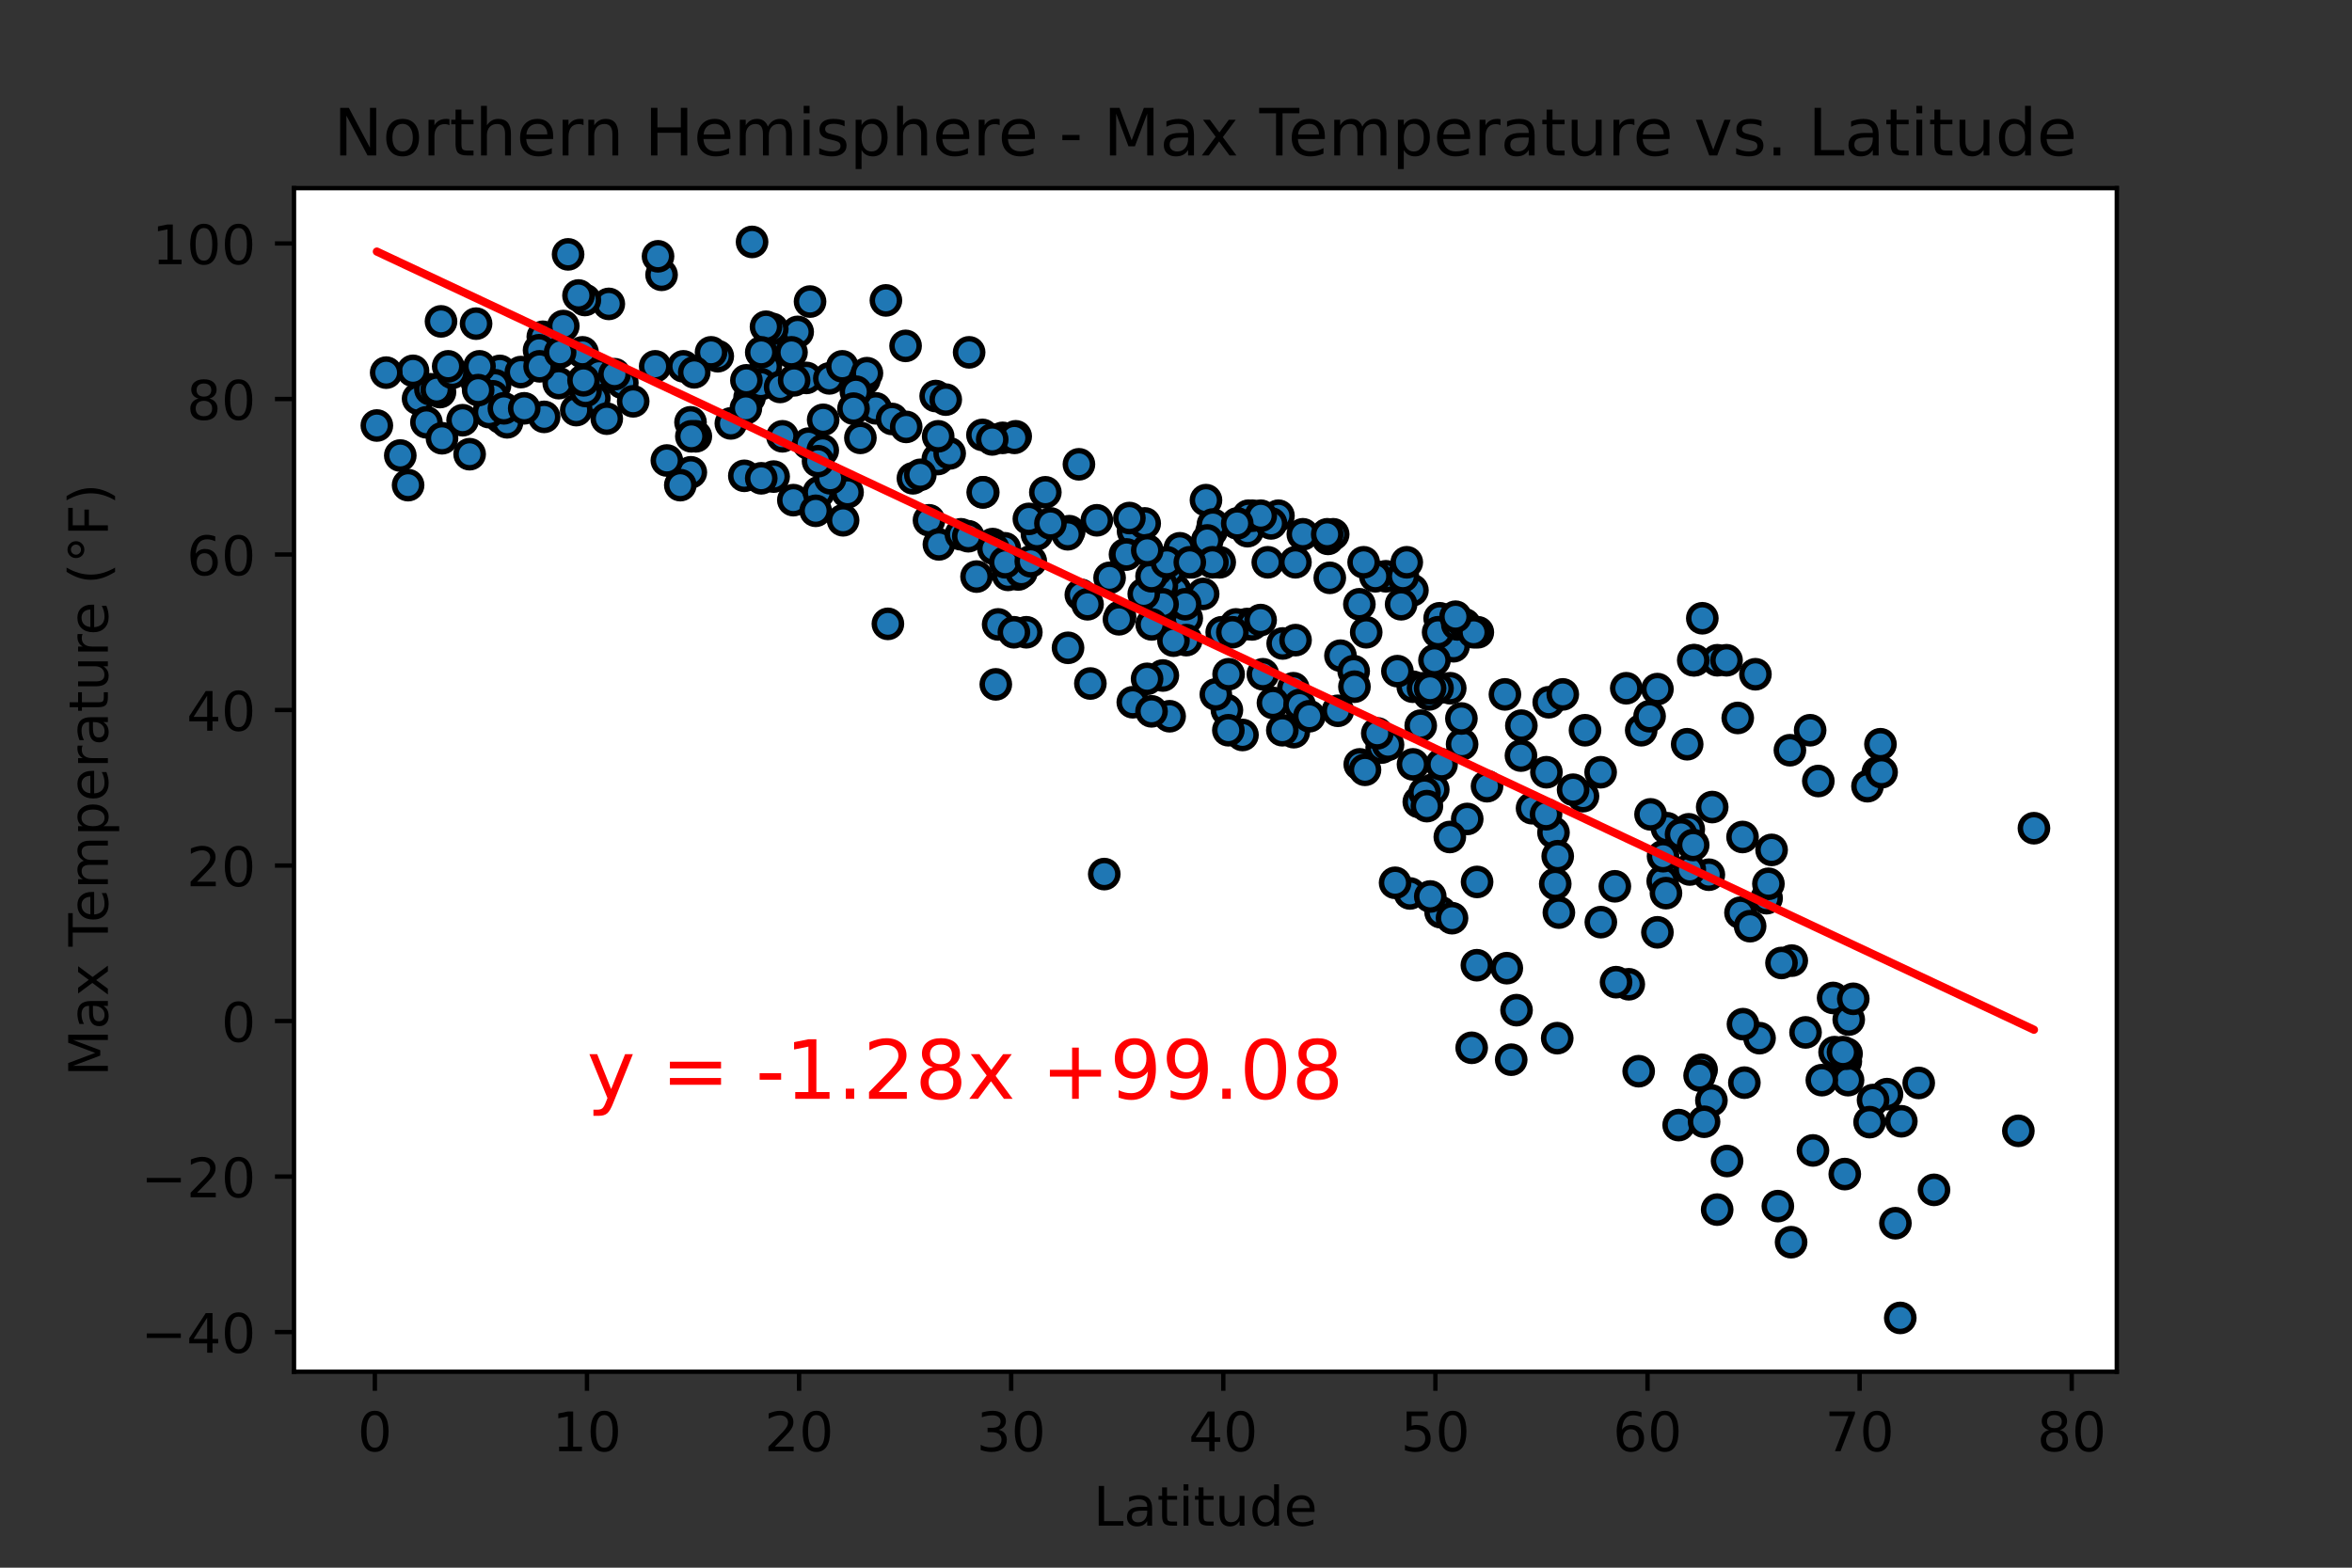 <?xml version="1.0" encoding="utf-8" standalone="no"?>
<!DOCTYPE svg PUBLIC "-//W3C//DTD SVG 1.1//EN"
  "http://www.w3.org/Graphics/SVG/1.1/DTD/svg11.dtd">
<!-- Created with matplotlib (https://matplotlib.org/) -->
<svg height="288pt" version="1.1" viewBox="0 0 432 288" width="432pt" xmlns="http://www.w3.org/2000/svg" xmlns:xlink="http://www.w3.org/1999/xlink">
 <rect x="0" y="0" width="432" height="288" fill="#333333" stroke="none"/>
 <defs>
  <style type="text/css">*{stroke-linecap:butt;stroke-linejoin:round;}</style>
 </defs>
 <g id="figure_1">
  <g id="patch_1">
   <path d="M 0 288 
L 432 288 
L 432 0 
L 0 0 
z
" style="fill:none;"/>
  </g>
  <g id="axes_1">
   <g id="patch_2">
    <path d="M 54 252 
L 388.8 252 
L 388.8 34.56 
L 54 34.56 
z
" style="fill:#ffffff;"/>
   </g>
   <g id="PathCollection_1">
    <defs>
     <path d="M 0 2.5 
C 0.663 2.5 1.299 2.237 1.768 1.768 
C 2.237 1.299 2.5 0.663 2.5 0 
C 2.5 -0.663 2.237 -1.299 1.768 -1.768 
C 1.299 -2.237 0.663 -2.5 0 -2.5 
C -0.663 -2.5 -1.299 -2.237 -1.768 -1.768 
C -2.237 -1.299 -2.5 -0.663 -2.5 0 
C -2.5 0.663 -2.237 1.299 -1.768 1.768 
C -1.299 2.237 -0.663 2.5 0 2.5 
z
" id="m7c67a880bb" style="stroke:#000000;"/>
    </defs>
    <g clip-path="url(#pf80235ea6c)">
     <use style="fill:#1f77b4;stroke:#000000;" x="89.934" xlink:href="#m7c67a880bb" y="75.013"/>
     <use style="fill:#1f77b4;stroke:#000000;" x="355.226" xlink:href="#m7c67a880bb" y="218.589"/>
     <use style="fill:#1f77b4;stroke:#000000;" x="222.533" xlink:href="#m7c67a880bb" y="97.583"/>
     <use style="fill:#1f77b4;stroke:#000000;" x="215.792" xlink:href="#m7c67a880bb" y="108.439"/>
     <use style="fill:#1f77b4;stroke:#000000;" x="231.959" xlink:href="#m7c67a880bb" y="123.867"/>
     <use style="fill:#1f77b4;stroke:#000000;" x="345.389" xlink:href="#m7c67a880bb" y="136.723"/>
     <use style="fill:#1f77b4;stroke:#000000;" x="349.03" xlink:href="#m7c67a880bb" y="242.116"/>
     <use style="fill:#1f77b4;stroke:#000000;" x="301.449" xlink:href="#m7c67a880bb" y="134.152"/>
     <use style="fill:#1f77b4;stroke:#000000;" x="348.136" xlink:href="#m7c67a880bb" y="224.718"/>
     <use style="fill:#1f77b4;stroke:#000000;" x="309.145" xlink:href="#m7c67a880bb" y="152.979"/>
     <use style="fill:#1f77b4;stroke:#000000;" x="320.396" xlink:href="#m7c67a880bb" y="198.891"/>
     <use style="fill:#1f77b4;stroke:#000000;" x="87.553" xlink:href="#m7c67a880bb" y="70.156"/>
     <use style="fill:#1f77b4;stroke:#000000;" x="225.351" xlink:href="#m7c67a880bb" y="130.452"/>
     <use style="fill:#1f77b4;stroke:#000000;" x="259.425" xlink:href="#m7c67a880bb" y="108.439"/>
     <use style="fill:#1f77b4;stroke:#000000;" x="260.951" xlink:href="#m7c67a880bb" y="133.309"/>
     <use style="fill:#1f77b4;stroke:#000000;" x="293.995" xlink:href="#m7c67a880bb" y="141.866"/>
     <use style="fill:#1f77b4;stroke:#000000;" x="92.027" xlink:href="#m7c67a880bb" y="76.756"/>
     <use style="fill:#1f77b4;stroke:#000000;" x="76.789" xlink:href="#m7c67a880bb" y="73.242"/>
     <use style="fill:#1f77b4;stroke:#000000;" x="109.159" xlink:href="#m7c67a880bb" y="73.142"/>
     <use style="fill:#1f77b4;stroke:#000000;" x="336.693" xlink:href="#m7c67a880bb" y="183.335"/>
     <use style="fill:#1f77b4;stroke:#000000;" x="196.394" xlink:href="#m7c67a880bb" y="97.583"/>
     <use style="fill:#1f77b4;stroke:#000000;" x="344.905" xlink:href="#m7c67a880bb" y="141.866"/>
     <use style="fill:#1f77b4;stroke:#000000;" x="339.03" xlink:href="#m7c67a880bb" y="194.991"/>
     <use style="fill:#1f77b4;stroke:#000000;" x="291.124" xlink:href="#m7c67a880bb" y="134.152"/>
     <use style="fill:#1f77b4;stroke:#000000;" x="232.857" xlink:href="#m7c67a880bb" y="103.297"/>
     <use style="fill:#1f77b4;stroke:#000000;" x="223.315" xlink:href="#m7c67a880bb" y="127.567"/>
     <use style="fill:#1f77b4;stroke:#000000;" x="155.674" xlink:href="#m7c67a880bb" y="90.441"/>
     <use style="fill:#1f77b4;stroke:#000000;" x="217.046" xlink:href="#m7c67a880bb" y="116.153"/>
     <use style="fill:#1f77b4;stroke:#000000;" x="80.815" xlink:href="#m7c67a880bb" y="72.028"/>
     <use style="fill:#1f77b4;stroke:#000000;" x="352.42" xlink:href="#m7c67a880bb" y="198.948"/>
     <use style="fill:#1f77b4;stroke:#000000;" x="121.512" xlink:href="#m7c67a880bb" y="50.486"/>
     <use style="fill:#1f77b4;stroke:#000000;" x="339.436" xlink:href="#m7c67a880bb" y="198.434"/>
     <use style="fill:#1f77b4;stroke:#000000;" x="306.176" xlink:href="#m7c67a880bb" y="152.151"/>
     <use style="fill:#1f77b4;stroke:#000000;" x="206.633" xlink:href="#m7c67a880bb" y="101.854"/>
     <use style="fill:#1f77b4;stroke:#000000;" x="234.817" xlink:href="#m7c67a880bb" y="94.74"/>
     <use style="fill:#1f77b4;stroke:#000000;" x="319.681" xlink:href="#m7c67a880bb" y="167.678"/>
     <use style="fill:#1f77b4;stroke:#000000;" x="91.812" xlink:href="#m7c67a880bb" y="68.142"/>
     <use style="fill:#1f77b4;stroke:#000000;" x="263.254" xlink:href="#m7c67a880bb" y="145.023"/>
     <use style="fill:#1f77b4;stroke:#000000;" x="273.13" xlink:href="#m7c67a880bb" y="144.437"/>
     <use style="fill:#1f77b4;stroke:#000000;" x="126.886" xlink:href="#m7c67a880bb" y="86.769"/>
     <use style="fill:#1f77b4;stroke:#000000;" x="229.134" xlink:href="#m7c67a880bb" y="97.583"/>
     <use style="fill:#1f77b4;stroke:#000000;" x="313.871" xlink:href="#m7c67a880bb" y="160.693"/>
     <use style="fill:#1f77b4;stroke:#000000;" x="243.921" xlink:href="#m7c67a880bb" y="98.997"/>
     <use style="fill:#1f77b4;stroke:#000000;" x="145.717" xlink:href="#m7c67a880bb" y="91.883"/>
     <use style="fill:#1f77b4;stroke:#000000;" x="336.963" xlink:href="#m7c67a880bb" y="193.291"/>
     <use style="fill:#1f77b4;stroke:#000000;" x="346.591" xlink:href="#m7c67a880bb" y="201.005"/>
     <use style="fill:#1f77b4;stroke:#000000;" x="187.027" xlink:href="#m7c67a880bb" y="105.54"/>
     <use style="fill:#1f77b4;stroke:#000000;" x="370.72" xlink:href="#m7c67a880bb" y="207.747"/>
     <use style="fill:#1f77b4;stroke:#000000;" x="74.956" xlink:href="#m7c67a880bb" y="89.126"/>
     <use style="fill:#1f77b4;stroke:#000000;" x="325.395" xlink:href="#m7c67a880bb" y="156.136"/>
     <use style="fill:#1f77b4;stroke:#000000;" x="170.631" xlink:href="#m7c67a880bb" y="95.583"/>
     <use style="fill:#1f77b4;stroke:#000000;" x="279.433" xlink:href="#m7c67a880bb" y="133.309"/>
     <use style="fill:#1f77b4;stroke:#000000;" x="329.102" xlink:href="#m7c67a880bb" y="176.478"/>
     <use style="fill:#1f77b4;stroke:#000000;" x="215.856" xlink:href="#m7c67a880bb" y="108.439"/>
     <use style="fill:#1f77b4;stroke:#000000;" x="246.206" xlink:href="#m7c67a880bb" y="120.453"/>
     <use style="fill:#1f77b4;stroke:#000000;" x="200.273" xlink:href="#m7c67a880bb" y="125.567"/>
     <use style="fill:#1f77b4;stroke:#000000;" x="224.031" xlink:href="#m7c67a880bb" y="103.297"/>
     <use style="fill:#1f77b4;stroke:#000000;" x="78.324" xlink:href="#m7c67a880bb" y="77.584"/>
     <use style="fill:#1f77b4;stroke:#000000;" x="146.51" xlink:href="#m7c67a880bb" y="60.971"/>
     <use style="fill:#1f77b4;stroke:#000000;" x="162.717" xlink:href="#m7c67a880bb" y="55.186"/>
     <use style="fill:#1f77b4;stroke:#000000;" x="79.054" xlink:href="#m7c67a880bb" y="71.513"/>
     <use style="fill:#1f77b4;stroke:#000000;" x="172.253" xlink:href="#m7c67a880bb" y="84.327"/>
     <use style="fill:#1f77b4;stroke:#000000;" x="111.823" xlink:href="#m7c67a880bb" y="55.829"/>
     <use style="fill:#1f77b4;stroke:#000000;" x="228.211" xlink:href="#m7c67a880bb" y="135.023"/>
     <use style="fill:#1f77b4;stroke:#000000;" x="260.594" xlink:href="#m7c67a880bb" y="147.323"/>
     <use style="fill:#1f77b4;stroke:#000000;" x="99.943" xlink:href="#m7c67a880bb" y="76.584"/>
     <use style="fill:#1f77b4;stroke:#000000;" x="237.937" xlink:href="#m7c67a880bb" y="103.297"/>
     <use style="fill:#1f77b4;stroke:#000000;" x="105.841" xlink:href="#m7c67a880bb" y="75.342"/>
     <use style="fill:#1f77b4;stroke:#000000;" x="196.118" xlink:href="#m7c67a880bb" y="98.154"/>
     <use style="fill:#1f77b4;stroke:#000000;" x="269.49" xlink:href="#m7c67a880bb" y="150.451"/>
     <use style="fill:#1f77b4;stroke:#000000;" x="339.563" xlink:href="#m7c67a880bb" y="187.306"/>
     <use style="fill:#1f77b4;stroke:#000000;" x="102.629" xlink:href="#m7c67a880bb" y="70.385"/>
     <use style="fill:#1f77b4;stroke:#000000;" x="214.806" xlink:href="#m7c67a880bb" y="104.74"/>
     <use style="fill:#1f77b4;stroke:#000000;" x="344.03" xlink:href="#m7c67a880bb" y="202.09"/>
     <use style="fill:#1f77b4;stroke:#000000;" x="266.978" xlink:href="#m7c67a880bb" y="118.724"/>
     <use style="fill:#1f77b4;stroke:#000000;" x="218.908" xlink:href="#m7c67a880bb" y="103.297"/>
     <use style="fill:#1f77b4;stroke:#000000;" x="107.43" xlink:href="#m7c67a880bb" y="55.114"/>
     <use style="fill:#1f77b4;stroke:#000000;" x="264.425" xlink:href="#m7c67a880bb" y="113.582"/>
     <use style="fill:#1f77b4;stroke:#000000;" x="220.986" xlink:href="#m7c67a880bb" y="109.111"/>
     <use style="fill:#1f77b4;stroke:#000000;" x="237.554" xlink:href="#m7c67a880bb" y="126.438"/>
     <use style="fill:#1f77b4;stroke:#000000;" x="277.569" xlink:href="#m7c67a880bb" y="194.677"/>
     <use style="fill:#1f77b4;stroke:#000000;" x="205.727" xlink:href="#m7c67a880bb" y="113.296"/>
     <use style="fill:#1f77b4;stroke:#000000;" x="122.486" xlink:href="#m7c67a880bb" y="84.598"/>
     <use style="fill:#1f77b4;stroke:#000000;" x="125.519" xlink:href="#m7c67a880bb" y="67.299"/>
     <use style="fill:#1f77b4;stroke:#000000;" x="108.46" xlink:href="#m7c67a880bb" y="68.685"/>
     <use style="fill:#1f77b4;stroke:#000000;" x="271.438" xlink:href="#m7c67a880bb" y="116.153"/>
     <use style="fill:#1f77b4;stroke:#000000;" x="311.279" xlink:href="#m7c67a880bb" y="121.296"/>
     <use style="fill:#1f77b4;stroke:#000000;" x="312.539" xlink:href="#m7c67a880bb" y="196.534"/>
     <use style="fill:#1f77b4;stroke:#000000;" x="264.146" xlink:href="#m7c67a880bb" y="116.153"/>
     <use style="fill:#1f77b4;stroke:#000000;" x="263.709" xlink:href="#m7c67a880bb" y="126.153"/>
     <use style="fill:#1f77b4;stroke:#000000;" x="323.183" xlink:href="#m7c67a880bb" y="190.72"/>
     <use style="fill:#1f77b4;stroke:#000000;" x="154.854" xlink:href="#m7c67a880bb" y="95.583"/>
     <use style="fill:#1f77b4;stroke:#000000;" x="259.489" xlink:href="#m7c67a880bb" y="126.153"/>
     <use style="fill:#1f77b4;stroke:#000000;" x="324.478" xlink:href="#m7c67a880bb" y="165.007"/>
     <use style="fill:#1f77b4;stroke:#000000;" x="221.506" xlink:href="#m7c67a880bb" y="91.883"/>
     <use style="fill:#1f77b4;stroke:#000000;" x="233.455" xlink:href="#m7c67a880bb" y="96.155"/>
     <use style="fill:#1f77b4;stroke:#000000;" x="262.492" xlink:href="#m7c67a880bb" y="127.567"/>
     <use style="fill:#1f77b4;stroke:#000000;" x="263.476" xlink:href="#m7c67a880bb" y="121.296"/>
     <use style="fill:#1f77b4;stroke:#000000;" x="312.173" xlink:href="#m7c67a880bb" y="197.591"/>
     <use style="fill:#1f77b4;stroke:#000000;" x="213.584" xlink:href="#m7c67a880bb" y="124.096"/>
     <use style="fill:#1f77b4;stroke:#000000;" x="124.953" xlink:href="#m7c67a880bb" y="89.126"/>
     <use style="fill:#1f77b4;stroke:#000000;" x="183.332" xlink:href="#m7c67a880bb" y="114.71"/>
     <use style="fill:#1f77b4;stroke:#000000;" x="319.177" xlink:href="#m7c67a880bb" y="131.895"/>
     <use style="fill:#1f77b4;stroke:#000000;" x="373.582" xlink:href="#m7c67a880bb" y="152.151"/>
     <use style="fill:#1f77b4;stroke:#000000;" x="171.857" xlink:href="#m7c67a880bb" y="72.756"/>
     <use style="fill:#1f77b4;stroke:#000000;" x="253.776" xlink:href="#m7c67a880bb" y="137.338"/>
     <use style="fill:#1f77b4;stroke:#000000;" x="324.811" xlink:href="#m7c67a880bb" y="162.364"/>
     <use style="fill:#1f77b4;stroke:#000000;" x="230.029" xlink:href="#m7c67a880bb" y="94.74"/>
     <use style="fill:#1f77b4;stroke:#000000;" x="276.762" xlink:href="#m7c67a880bb" y="177.863"/>
     <use style="fill:#1f77b4;stroke:#000000;" x="254.555" xlink:href="#m7c67a880bb" y="105.868"/>
     <use style="fill:#1f77b4;stroke:#000000;" x="229.063" xlink:href="#m7c67a880bb" y="114.639"/>
     <use style="fill:#1f77b4;stroke:#000000;" x="186.559" xlink:href="#m7c67a880bb" y="80.156"/>
     <use style="fill:#1f77b4;stroke:#000000;" x="213.405" xlink:href="#m7c67a880bb" y="107.597"/>
     <use style="fill:#1f77b4;stroke:#000000;" x="185.144" xlink:href="#m7c67a880bb" y="105.611"/>
     <use style="fill:#1f77b4;stroke:#000000;" x="208.112" xlink:href="#m7c67a880bb" y="97.583"/>
     <use style="fill:#1f77b4;stroke:#000000;" x="86.26" xlink:href="#m7c67a880bb" y="83.441"/>
     <use style="fill:#1f77b4;stroke:#000000;" x="279.361" xlink:href="#m7c67a880bb" y="138.809"/>
     <use style="fill:#1f77b4;stroke:#000000;" x="126.83" xlink:href="#m7c67a880bb" y="77.584"/>
     <use style="fill:#1f77b4;stroke:#000000;" x="163.084" xlink:href="#m7c67a880bb" y="114.61"/>
     <use style="fill:#1f77b4;stroke:#000000;" x="267.671" xlink:href="#m7c67a880bb" y="114.71"/>
     <use style="fill:#1f77b4;stroke:#000000;" x="217.978" xlink:href="#m7c67a880bb" y="113.582"/>
     <use style="fill:#1f77b4;stroke:#000000;" x="93.136" xlink:href="#m7c67a880bb" y="77.584"/>
     <use style="fill:#1f77b4;stroke:#000000;" x="141.648" xlink:href="#m7c67a880bb" y="63.9"/>
     <use style="fill:#1f77b4;stroke:#000000;" x="303.162" xlink:href="#m7c67a880bb" y="149.608"/>
     <use style="fill:#1f77b4;stroke:#000000;" x="254.942" xlink:href="#m7c67a880bb" y="136.823"/>
     <use style="fill:#1f77b4;stroke:#000000;" x="339.161" xlink:href="#m7c67a880bb" y="193.577"/>
     <use style="fill:#1f77b4;stroke:#000000;" x="286.022" xlink:href="#m7c67a880bb" y="190.72"/>
     <use style="fill:#1f77b4;stroke:#000000;" x="137.68" xlink:href="#m7c67a880bb" y="73.013"/>
     <use style="fill:#1f77b4;stroke:#000000;" x="266.291" xlink:href="#m7c67a880bb" y="153.765"/>
     <use style="fill:#1f77b4;stroke:#000000;" x="338.512" xlink:href="#m7c67a880bb" y="193.291"/>
     <use style="fill:#1f77b4;stroke:#000000;" x="266.371" xlink:href="#m7c67a880bb" y="126.438"/>
     <use style="fill:#1f77b4;stroke:#000000;" x="270.309" xlink:href="#m7c67a880bb" y="192.491"/>
     <use style="fill:#1f77b4;stroke:#000000;" x="284.034" xlink:href="#m7c67a880bb" y="141.866"/>
     <use style="fill:#1f77b4;stroke:#000000;" x="180.451" xlink:href="#m7c67a880bb" y="79.898"/>
     <use style="fill:#1f77b4;stroke:#000000;" x="315.425" xlink:href="#m7c67a880bb" y="121.296"/>
     <use style="fill:#1f77b4;stroke:#000000;" x="107.557" xlink:href="#m7c67a880bb" y="71.828"/>
     <use style="fill:#1f77b4;stroke:#000000;" x="244.246" xlink:href="#m7c67a880bb" y="106.154"/>
     <use style="fill:#1f77b4;stroke:#000000;" x="182.327" xlink:href="#m7c67a880bb" y="99.954"/>
     <use style="fill:#1f77b4;stroke:#000000;" x="213.649" xlink:href="#m7c67a880bb" y="111.853"/>
     <use style="fill:#1f77b4;stroke:#000000;" x="212.426" xlink:href="#m7c67a880bb" y="104.74"/>
     <use style="fill:#1f77b4;stroke:#000000;" x="331.629" xlink:href="#m7c67a880bb" y="189.663"/>
     <use style="fill:#1f77b4;stroke:#000000;" x="312.669" xlink:href="#m7c67a880bb" y="113.582"/>
     <use style="fill:#1f77b4;stroke:#000000;" x="239.297" xlink:href="#m7c67a880bb" y="98.154"/>
     <use style="fill:#1f77b4;stroke:#000000;" x="158.032" xlink:href="#m7c67a880bb" y="80.441"/>
     <use style="fill:#1f77b4;stroke:#000000;" x="198.52" xlink:href="#m7c67a880bb" y="109.268"/>
     <use style="fill:#1f77b4;stroke:#000000;" x="188.512" xlink:href="#m7c67a880bb" y="116.153"/>
     <use style="fill:#1f77b4;stroke:#000000;" x="320.059" xlink:href="#m7c67a880bb" y="153.765"/>
     <use style="fill:#1f77b4;stroke:#000000;" x="245.733" xlink:href="#m7c67a880bb" y="130.581"/>
     <use style="fill:#1f77b4;stroke:#000000;" x="328.978" xlink:href="#m7c67a880bb" y="228.203"/>
     <use style="fill:#1f77b4;stroke:#000000;" x="106.997" xlink:href="#m7c67a880bb" y="64.728"/>
     <use style="fill:#1f77b4;stroke:#000000;" x="249.75" xlink:href="#m7c67a880bb" y="140.423"/>
     <use style="fill:#1f77b4;stroke:#000000;" x="332.995" xlink:href="#m7c67a880bb" y="211.347"/>
     <use style="fill:#1f77b4;stroke:#000000;" x="148.12" xlink:href="#m7c67a880bb" y="69.428"/>
     <use style="fill:#1f77b4;stroke:#000000;" x="300.981" xlink:href="#m7c67a880bb" y="196.791"/>
     <use style="fill:#1f77b4;stroke:#000000;" x="111.447" xlink:href="#m7c67a880bb" y="76.913"/>
     <use style="fill:#1f77b4;stroke:#000000;" x="315.399" xlink:href="#m7c67a880bb" y="222.218"/>
     <use style="fill:#1f77b4;stroke:#000000;" x="216.701" xlink:href="#m7c67a880bb" y="100.726"/>
     <use style="fill:#1f77b4;stroke:#000000;" x="294.034" xlink:href="#m7c67a880bb" y="169.407"/>
     <use style="fill:#1f77b4;stroke:#000000;" x="317.216" xlink:href="#m7c67a880bb" y="213.29"/>
     <use style="fill:#1f77b4;stroke:#000000;" x="217.682" xlink:href="#m7c67a880bb" y="111.011"/>
     <use style="fill:#1f77b4;stroke:#000000;" x="296.606" xlink:href="#m7c67a880bb" y="162.822"/>
     <use style="fill:#1f77b4;stroke:#000000;" x="308.324" xlink:href="#m7c67a880bb" y="206.69"/>
     <use style="fill:#1f77b4;stroke:#000000;" x="152.328" xlink:href="#m7c67a880bb" y="69.513"/>
     <use style="fill:#1f77b4;stroke:#000000;" x="326.545" xlink:href="#m7c67a880bb" y="221.575"/>
     <use style="fill:#1f77b4;stroke:#000000;" x="343.391" xlink:href="#m7c67a880bb" y="206.147"/>
     <use style="fill:#1f77b4;stroke:#000000;" x="81.185" xlink:href="#m7c67a880bb" y="80.513"/>
     <use style="fill:#1f77b4;stroke:#000000;" x="269.027" xlink:href="#m7c67a880bb" y="114.71"/>
     <use style="fill:#1f77b4;stroke:#000000;" x="250.714" xlink:href="#m7c67a880bb" y="141.423"/>
     <use style="fill:#1f77b4;stroke:#000000;" x="152.398" xlink:href="#m7c67a880bb" y="87.869"/>
     <use style="fill:#1f77b4;stroke:#000000;" x="213.536" xlink:href="#m7c67a880bb" y="111.011"/>
     <use style="fill:#1f77b4;stroke:#000000;" x="178.003" xlink:href="#m7c67a880bb" y="64.728"/>
     <use style="fill:#1f77b4;stroke:#000000;" x="205.522" xlink:href="#m7c67a880bb" y="113.768"/>
     <use style="fill:#1f77b4;stroke:#000000;" x="99.699" xlink:href="#m7c67a880bb" y="61.871"/>
     <use style="fill:#1f77b4;stroke:#000000;" x="225.662" xlink:href="#m7c67a880bb" y="123.867"/>
     <use style="fill:#1f77b4;stroke:#000000;" x="210.078" xlink:href="#m7c67a880bb" y="109.111"/>
     <use style="fill:#1f77b4;stroke:#000000;" x="229.298" xlink:href="#m7c67a880bb" y="94.74"/>
     <use style="fill:#1f77b4;stroke:#000000;" x="252.971" xlink:href="#m7c67a880bb" y="134.723"/>
     <use style="fill:#1f77b4;stroke:#000000;" x="75.859" xlink:href="#m7c67a880bb" y="68.128"/>
     <use style="fill:#1f77b4;stroke:#000000;" x="106.253" xlink:href="#m7c67a880bb" y="54.286"/>
     <use style="fill:#1f77b4;stroke:#000000;" x="264.597" xlink:href="#m7c67a880bb" y="167.578"/>
     <use style="fill:#1f77b4;stroke:#000000;" x="211.51" xlink:href="#m7c67a880bb" y="105.868"/>
     <use style="fill:#1f77b4;stroke:#000000;" x="217.887" xlink:href="#m7c67a880bb" y="117.596"/>
     <use style="fill:#1f77b4;stroke:#000000;" x="249.681" xlink:href="#m7c67a880bb" y="111.011"/>
     <use style="fill:#1f77b4;stroke:#000000;" x="143.718" xlink:href="#m7c67a880bb" y="80.156"/>
     <use style="fill:#1f77b4;stroke:#000000;" x="268.549" xlink:href="#m7c67a880bb" y="136.723"/>
     <use style="fill:#1f77b4;stroke:#000000;" x="233.809" xlink:href="#m7c67a880bb" y="129.138"/>
     <use style="fill:#1f77b4;stroke:#000000;" x="258.971" xlink:href="#m7c67a880bb" y="164.136"/>
     <use style="fill:#1f77b4;stroke:#000000;" x="222.781" xlink:href="#m7c67a880bb" y="96.355"/>
     <use style="fill:#1f77b4;stroke:#000000;" x="95.669" xlink:href="#m7c67a880bb" y="68.356"/>
     <use style="fill:#1f77b4;stroke:#000000;" x="184.154" xlink:href="#m7c67a880bb" y="80.441"/>
     <use style="fill:#1f77b4;stroke:#000000;" x="172.452" xlink:href="#m7c67a880bb" y="100.011"/>
     <use style="fill:#1f77b4;stroke:#000000;" x="140.658" xlink:href="#m7c67a880bb" y="67.299"/>
     <use style="fill:#1f77b4;stroke:#000000;" x="176.494" xlink:href="#m7c67a880bb" y="98.154"/>
     <use style="fill:#1f77b4;stroke:#000000;" x="261.374" xlink:href="#m7c67a880bb" y="126.438"/>
     <use style="fill:#1f77b4;stroke:#000000;" x="343.007" xlink:href="#m7c67a880bb" y="144.437"/>
     <use style="fill:#1f77b4;stroke:#000000;" x="198.172" xlink:href="#m7c67a880bb" y="85.298"/>
     <use style="fill:#1f77b4;stroke:#000000;" x="320.14" xlink:href="#m7c67a880bb" y="188.148"/>
     <use style="fill:#1f77b4;stroke:#000000;" x="210.251" xlink:href="#m7c67a880bb" y="96.155"/>
     <use style="fill:#1f77b4;stroke:#000000;" x="187.611" xlink:href="#m7c67a880bb" y="105.125"/>
     <use style="fill:#1f77b4;stroke:#000000;" x="340.398" xlink:href="#m7c67a880bb" y="183.492"/>
     <use style="fill:#1f77b4;stroke:#000000;" x="131.836" xlink:href="#m7c67a880bb" y="65.442"/>
     <use style="fill:#1f77b4;stroke:#000000;" x="173.709" xlink:href="#m7c67a880bb" y="73.413"/>
     <use style="fill:#1f77b4;stroke:#000000;" x="310.182" xlink:href="#m7c67a880bb" y="152.351"/>
     <use style="fill:#1f77b4;stroke:#000000;" x="148.518" xlink:href="#m7c67a880bb" y="81.498"/>
     <use style="fill:#1f77b4;stroke:#000000;" x="235.596" xlink:href="#m7c67a880bb" y="118.21"/>
     <use style="fill:#1f77b4;stroke:#000000;" x="190.464" xlink:href="#m7c67a880bb" y="98.154"/>
     <use style="fill:#1f77b4;stroke:#000000;" x="192.001" xlink:href="#m7c67a880bb" y="90.441"/>
     <use style="fill:#1f77b4;stroke:#000000;" x="145.377" xlink:href="#m7c67a880bb" y="64.728"/>
     <use style="fill:#1f77b4;stroke:#000000;" x="281.398" xlink:href="#m7c67a880bb" y="148.48"/>
     <use style="fill:#1f77b4;stroke:#000000;" x="186.325" xlink:href="#m7c67a880bb" y="80.441"/>
     <use style="fill:#1f77b4;stroke:#000000;" x="203.802" xlink:href="#m7c67a880bb" y="106.154"/>
     <use style="fill:#1f77b4;stroke:#000000;" x="227.018" xlink:href="#m7c67a880bb" y="114.71"/>
     <use style="fill:#1f77b4;stroke:#000000;" x="150.397" xlink:href="#m7c67a880bb" y="90.441"/>
     <use style="fill:#1f77b4;stroke:#000000;" x="174.43" xlink:href="#m7c67a880bb" y="83.298"/>
     <use style="fill:#1f77b4;stroke:#000000;" x="84.967" xlink:href="#m7c67a880bb" y="77.199"/>
     <use style="fill:#1f77b4;stroke:#000000;" x="167.678" xlink:href="#m7c67a880bb" y="87.869"/>
     <use style="fill:#1f77b4;stroke:#000000;" x="270.665" xlink:href="#m7c67a880bb" y="116.153"/>
     <use style="fill:#1f77b4;stroke:#000000;" x="110.02" xlink:href="#m7c67a880bb" y="68.556"/>
     <use style="fill:#1f77b4;stroke:#000000;" x="332.474" xlink:href="#m7c67a880bb" y="134.152"/>
     <use style="fill:#1f77b4;stroke:#000000;" x="224.397" xlink:href="#m7c67a880bb" y="116.153"/>
     <use style="fill:#1f77b4;stroke:#000000;" x="321.452" xlink:href="#m7c67a880bb" y="170.15"/>
     <use style="fill:#1f77b4;stroke:#000000;" x="179.365" xlink:href="#m7c67a880bb" y="105.925"/>
     <use style="fill:#1f77b4;stroke:#000000;" x="196.169" xlink:href="#m7c67a880bb" y="119.01"/>
     <use style="fill:#1f77b4;stroke:#000000;" x="90.929" xlink:href="#m7c67a880bb" y="70.77"/>
     <use style="fill:#1f77b4;stroke:#000000;" x="285.335" xlink:href="#m7c67a880bb" y="152.951"/>
     <use style="fill:#1f77b4;stroke:#000000;" x="214.322" xlink:href="#m7c67a880bb" y="103.297"/>
     <use style="fill:#1f77b4;stroke:#000000;" x="248.634" xlink:href="#m7c67a880bb" y="123.296"/>
     <use style="fill:#1f77b4;stroke:#000000;" x="305.394" xlink:href="#m7c67a880bb" y="161.864"/>
     <use style="fill:#1f77b4;stroke:#000000;" x="177.847" xlink:href="#m7c67a880bb" y="98.512"/>
     <use style="fill:#1f77b4;stroke:#000000;" x="283.969" xlink:href="#m7c67a880bb" y="149.58"/>
     <use style="fill:#1f77b4;stroke:#000000;" x="322.423" xlink:href="#m7c67a880bb" y="123.867"/>
     <use style="fill:#1f77b4;stroke:#000000;" x="142.096" xlink:href="#m7c67a880bb" y="87.555"/>
     <use style="fill:#1f77b4;stroke:#000000;" x="257.347" xlink:href="#m7c67a880bb" y="111.011"/>
     <use style="fill:#1f77b4;stroke:#000000;" x="88.072" xlink:href="#m7c67a880bb" y="67.299"/>
     <use style="fill:#1f77b4;stroke:#000000;" x="252.615" xlink:href="#m7c67a880bb" y="105.868"/>
     <use style="fill:#1f77b4;stroke:#000000;" x="139.757" xlink:href="#m7c67a880bb" y="70.57"/>
     <use style="fill:#1f77b4;stroke:#000000;" x="136.714" xlink:href="#m7c67a880bb" y="87.412"/>
     <use style="fill:#1f77b4;stroke:#000000;" x="104.345" xlink:href="#m7c67a880bb" y="46.729"/>
     <use style="fill:#1f77b4;stroke:#000000;" x="237.635" xlink:href="#m7c67a880bb" y="134.509"/>
     <use style="fill:#1f77b4;stroke:#000000;" x="99.011" xlink:href="#m7c67a880bb" y="64.342"/>
     <use style="fill:#1f77b4;stroke:#000000;" x="120.343" xlink:href="#m7c67a880bb" y="67.299"/>
     <use style="fill:#1f77b4;stroke:#000000;" x="271.265" xlink:href="#m7c67a880bb" y="177.321"/>
     <use style="fill:#1f77b4;stroke:#000000;" x="256.666" xlink:href="#m7c67a880bb" y="123.296"/>
     <use style="fill:#1f77b4;stroke:#000000;" x="214.829" xlink:href="#m7c67a880bb" y="131.581"/>
     <use style="fill:#1f77b4;stroke:#000000;" x="69.218" xlink:href="#m7c67a880bb" y="78.17"/>
     <use style="fill:#1f77b4;stroke:#000000;" x="231.57" xlink:href="#m7c67a880bb" y="94.74"/>
     <use style="fill:#1f77b4;stroke:#000000;" x="237.958" xlink:href="#m7c67a880bb" y="117.596"/>
     <use style="fill:#1f77b4;stroke:#000000;" x="206.91" xlink:href="#m7c67a880bb" y="101.854"/>
     <use style="fill:#1f77b4;stroke:#000000;" x="143.286" xlink:href="#m7c67a880bb" y="71.085"/>
     <use style="fill:#1f77b4;stroke:#000000;" x="148.784" xlink:href="#m7c67a880bb" y="55.4"/>
     <use style="fill:#1f77b4;stroke:#000000;" x="308.765" xlink:href="#m7c67a880bb" y="153.279"/>
     <use style="fill:#1f77b4;stroke:#000000;" x="215.535" xlink:href="#m7c67a880bb" y="117.696"/>
     <use style="fill:#1f77b4;stroke:#000000;" x="314.342" xlink:href="#m7c67a880bb" y="202.162"/>
     <use style="fill:#1f77b4;stroke:#000000;" x="345.598" xlink:href="#m7c67a880bb" y="141.866"/>
     <use style="fill:#1f77b4;stroke:#000000;" x="130.602" xlink:href="#m7c67a880bb" y="64.728"/>
     <use style="fill:#1f77b4;stroke:#000000;" x="264.036" xlink:href="#m7c67a880bb" y="126.438"/>
     <use style="fill:#1f77b4;stroke:#000000;" x="141.849" xlink:href="#m7c67a880bb" y="60.428"/>
     <use style="fill:#1f77b4;stroke:#000000;" x="186.228" xlink:href="#m7c67a880bb" y="116.153"/>
     <use style="fill:#1f77b4;stroke:#000000;" x="261.646" xlink:href="#m7c67a880bb" y="145.594"/>
     <use style="fill:#1f77b4;stroke:#000000;" x="312.994" xlink:href="#m7c67a880bb" y="206.076"/>
     <use style="fill:#1f77b4;stroke:#000000;" x="262.703" xlink:href="#m7c67a880bb" y="164.693"/>
     <use style="fill:#1f77b4;stroke:#000000;" x="90.504" xlink:href="#m7c67a880bb" y="72.799"/>
     <use style="fill:#1f77b4;stroke:#000000;" x="250.465" xlink:href="#m7c67a880bb" y="103.297"/>
     <use style="fill:#1f77b4;stroke:#000000;" x="180.6" xlink:href="#m7c67a880bb" y="90.441"/>
     <use style="fill:#1f77b4;stroke:#000000;" x="201.463" xlink:href="#m7c67a880bb" y="95.583"/>
     <use style="fill:#1f77b4;stroke:#000000;" x="188.977" xlink:href="#m7c67a880bb" y="95.326"/>
     <use style="fill:#1f77b4;stroke:#000000;" x="327.214" xlink:href="#m7c67a880bb" y="176.906"/>
     <use style="fill:#1f77b4;stroke:#000000;" x="286.112" xlink:href="#m7c67a880bb" y="157.293"/>
     <use style="fill:#1f77b4;stroke:#000000;" x="208.065" xlink:href="#m7c67a880bb" y="129.01"/>
     <use style="fill:#1f77b4;stroke:#000000;" x="145.861" xlink:href="#m7c67a880bb" y="69.871"/>
     <use style="fill:#1f77b4;stroke:#000000;" x="160.849" xlink:href="#m7c67a880bb" y="75.013"/>
     <use style="fill:#1f77b4;stroke:#000000;" x="248.775" xlink:href="#m7c67a880bb" y="126.153"/>
     <use style="fill:#1f77b4;stroke:#000000;" x="154.711" xlink:href="#m7c67a880bb" y="67.299"/>
     <use style="fill:#1f77b4;stroke:#000000;" x="184.557" xlink:href="#m7c67a880bb" y="100.726"/>
     <use style="fill:#1f77b4;stroke:#000000;" x="309.889" xlink:href="#m7c67a880bb" y="136.723"/>
     <use style="fill:#1f77b4;stroke:#000000;" x="290.753" xlink:href="#m7c67a880bb" y="146.266"/>
     <use style="fill:#1f77b4;stroke:#000000;" x="158.782" xlink:href="#m7c67a880bb" y="69.713"/>
     <use style="fill:#1f77b4;stroke:#000000;" x="305.993" xlink:href="#m7c67a880bb" y="164.079"/>
     <use style="fill:#1f77b4;stroke:#000000;" x="310.373" xlink:href="#m7c67a880bb" y="159.736"/>
     <use style="fill:#1f77b4;stroke:#000000;" x="225.617" xlink:href="#m7c67a880bb" y="134.152"/>
     <use style="fill:#1f77b4;stroke:#000000;" x="134.238" xlink:href="#m7c67a880bb" y="77.784"/>
     <use style="fill:#1f77b4;stroke:#000000;" x="299.163" xlink:href="#m7c67a880bb" y="180.82"/>
     <use style="fill:#1f77b4;stroke:#000000;" x="89.825" xlink:href="#m7c67a880bb" y="75.713"/>
     <use style="fill:#1f77b4;stroke:#000000;" x="334.625" xlink:href="#m7c67a880bb" y="198.434"/>
     <use style="fill:#1f77b4;stroke:#000000;" x="202.824" xlink:href="#m7c67a880bb" y="160.579"/>
     <use style="fill:#1f77b4;stroke:#000000;" x="210.717" xlink:href="#m7c67a880bb" y="101.083"/>
     <use style="fill:#1f77b4;stroke:#000000;" x="238.706" xlink:href="#m7c67a880bb" y="129.524"/>
     <use style="fill:#1f77b4;stroke:#000000;" x="73.521" xlink:href="#m7c67a880bb" y="83.684"/>
     <use style="fill:#1f77b4;stroke:#000000;" x="304.423" xlink:href="#m7c67a880bb" y="171.278"/>
     <use style="fill:#1f77b4;stroke:#000000;" x="328.758" xlink:href="#m7c67a880bb" y="137.823"/>
     <use style="fill:#1f77b4;stroke:#000000;" x="262.087" xlink:href="#m7c67a880bb" y="148.094"/>
     <use style="fill:#1f77b4;stroke:#000000;" x="180.502" xlink:href="#m7c67a880bb" y="90.441"/>
     <use style="fill:#1f77b4;stroke:#000000;" x="284.458" xlink:href="#m7c67a880bb" y="129.01"/>
     <use style="fill:#1f77b4;stroke:#000000;" x="298.7" xlink:href="#m7c67a880bb" y="126.438"/>
     <use style="fill:#1f77b4;stroke:#000000;" x="259.534" xlink:href="#m7c67a880bb" y="140.423"/>
     <use style="fill:#1f77b4;stroke:#000000;" x="114.304" xlink:href="#m7c67a880bb" y="70.328"/>
     <use style="fill:#1f77b4;stroke:#000000;" x="349.225" xlink:href="#m7c67a880bb" y="205.99"/>
     <use style="fill:#1f77b4;stroke:#000000;" x="338.836" xlink:href="#m7c67a880bb" y="215.69"/>
     <use style="fill:#1f77b4;stroke:#000000;" x="182.246" xlink:href="#m7c67a880bb" y="80.727"/>
     <use style="fill:#1f77b4;stroke:#000000;" x="257.676" xlink:href="#m7c67a880bb" y="105.868"/>
     <use style="fill:#1f77b4;stroke:#000000;" x="166.332" xlink:href="#m7c67a880bb" y="63.542"/>
     <use style="fill:#1f77b4;stroke:#000000;" x="250.937" xlink:href="#m7c67a880bb" y="116.153"/>
     <use style="fill:#1f77b4;stroke:#000000;" x="267.343" xlink:href="#m7c67a880bb" y="113.296"/>
     <use style="fill:#1f77b4;stroke:#000000;" x="310.994" xlink:href="#m7c67a880bb" y="155.236"/>
     <use style="fill:#1f77b4;stroke:#000000;" x="229.978" xlink:href="#m7c67a880bb" y="114.71"/>
     <use style="fill:#1f77b4;stroke:#000000;" x="127.518" xlink:href="#m7c67a880bb" y="68.399"/>
     <use style="fill:#1f77b4;stroke:#000000;" x="305.461" xlink:href="#m7c67a880bb" y="157.293"/>
     <use style="fill:#1f77b4;stroke:#000000;" x="182.903" xlink:href="#m7c67a880bb" y="125.724"/>
     <use style="fill:#1f77b4;stroke:#000000;" x="99.111" xlink:href="#m7c67a880bb" y="67.299"/>
     <use style="fill:#1f77b4;stroke:#000000;" x="264.774" xlink:href="#m7c67a880bb" y="140.423"/>
     <use style="fill:#1f77b4;stroke:#000000;" x="210.69" xlink:href="#m7c67a880bb" y="124.71"/>
     <use style="fill:#1f77b4;stroke:#000000;" x="172.318" xlink:href="#m7c67a880bb" y="80.156"/>
     <use style="fill:#1f77b4;stroke:#000000;" x="92.552" xlink:href="#m7c67a880bb" y="75.013"/>
     <use style="fill:#1f77b4;stroke:#000000;" x="149.821" xlink:href="#m7c67a880bb" y="93.84"/>
     <use style="fill:#1f77b4;stroke:#000000;" x="235.531" xlink:href="#m7c67a880bb" y="134.152"/>
     <use style="fill:#1f77b4;stroke:#000000;" x="80.215" xlink:href="#m7c67a880bb" y="71.57"/>
     <use style="fill:#1f77b4;stroke:#000000;" x="258.386" xlink:href="#m7c67a880bb" y="103.297"/>
     <use style="fill:#1f77b4;stroke:#000000;" x="140.696" xlink:href="#m7c67a880bb" y="60.028"/>
     <use style="fill:#1f77b4;stroke:#000000;" x="152.494" xlink:href="#m7c67a880bb" y="87.869"/>
     <use style="fill:#1f77b4;stroke:#000000;" x="276.416" xlink:href="#m7c67a880bb" y="127.567"/>
     <use style="fill:#1f77b4;stroke:#000000;" x="112.876" xlink:href="#m7c67a880bb" y="68.742"/>
     <use style="fill:#1f77b4;stroke:#000000;" x="244.87" xlink:href="#m7c67a880bb" y="98.154"/>
     <use style="fill:#1f77b4;stroke:#000000;" x="287.039" xlink:href="#m7c67a880bb" y="127.567"/>
     <use style="fill:#1f77b4;stroke:#000000;" x="120.862" xlink:href="#m7c67a880bb" y="47.086"/>
     <use style="fill:#1f77b4;stroke:#000000;" x="103.461" xlink:href="#m7c67a880bb" y="59.9"/>
     <use style="fill:#1f77b4;stroke:#000000;" x="87.825" xlink:href="#m7c67a880bb" y="71.67"/>
     <use style="fill:#1f77b4;stroke:#000000;" x="256.244" xlink:href="#m7c67a880bb" y="162.179"/>
     <use style="fill:#1f77b4;stroke:#000000;" x="285.657" xlink:href="#m7c67a880bb" y="162.379"/>
     <use style="fill:#1f77b4;stroke:#000000;" x="137" xlink:href="#m7c67a880bb" y="75.013"/>
     <use style="fill:#1f77b4;stroke:#000000;" x="138.134" xlink:href="#m7c67a880bb" y="44.444"/>
     <use style="fill:#1f77b4;stroke:#000000;" x="221.744" xlink:href="#m7c67a880bb" y="99.283"/>
     <use style="fill:#1f77b4;stroke:#000000;" x="139.821" xlink:href="#m7c67a880bb" y="87.869"/>
     <use style="fill:#1f77b4;stroke:#000000;" x="278.548" xlink:href="#m7c67a880bb" y="185.577"/>
     <use style="fill:#1f77b4;stroke:#000000;" x="127.81" xlink:href="#m7c67a880bb" y="80.156"/>
     <use style="fill:#1f77b4;stroke:#000000;" x="151.12" xlink:href="#m7c67a880bb" y="82.727"/>
     <use style="fill:#1f77b4;stroke:#000000;" x="182.461" xlink:href="#m7c67a880bb" y="100.797"/>
     <use style="fill:#1f77b4;stroke:#000000;" x="302.984" xlink:href="#m7c67a880bb" y="131.581"/>
     <use style="fill:#1f77b4;stroke:#000000;" x="184.633" xlink:href="#m7c67a880bb" y="103.297"/>
     <use style="fill:#1f77b4;stroke:#000000;" x="107.181" xlink:href="#m7c67a880bb" y="69.871"/>
     <use style="fill:#1f77b4;stroke:#000000;" x="192.936" xlink:href="#m7c67a880bb" y="96.155"/>
     <use style="fill:#1f77b4;stroke:#000000;" x="102.879" xlink:href="#m7c67a880bb" y="64.728"/>
     <use style="fill:#1f77b4;stroke:#000000;" x="333.978" xlink:href="#m7c67a880bb" y="143.48"/>
     <use style="fill:#1f77b4;stroke:#000000;" x="304.426" xlink:href="#m7c67a880bb" y="126.595"/>
     <use style="fill:#1f77b4;stroke:#000000;" x="243.777" xlink:href="#m7c67a880bb" y="98.154"/>
     <use style="fill:#1f77b4;stroke:#000000;" x="271.301" xlink:href="#m7c67a880bb" y="162.022"/>
     <use style="fill:#1f77b4;stroke:#000000;" x="116.301" xlink:href="#m7c67a880bb" y="73.727"/>
     <use style="fill:#1f77b4;stroke:#000000;" x="311.006" xlink:href="#m7c67a880bb" y="121.296"/>
     <use style="fill:#1f77b4;stroke:#000000;" x="222.694" xlink:href="#m7c67a880bb" y="103.297"/>
     <use style="fill:#1f77b4;stroke:#000000;" x="240.497" xlink:href="#m7c67a880bb" y="131.581"/>
     <use style="fill:#1f77b4;stroke:#000000;" x="96.287" xlink:href="#m7c67a880bb" y="75.013"/>
     <use style="fill:#1f77b4;stroke:#000000;" x="218.536" xlink:href="#m7c67a880bb" y="103.297"/>
     <use style="fill:#1f77b4;stroke:#000000;" x="268.422" xlink:href="#m7c67a880bb" y="131.995"/>
     <use style="fill:#1f77b4;stroke:#000000;" x="70.93" xlink:href="#m7c67a880bb" y="68.456"/>
     <use style="fill:#1f77b4;stroke:#000000;" x="211.536" xlink:href="#m7c67a880bb" y="114.71"/>
     <use style="fill:#1f77b4;stroke:#000000;" x="211.506" xlink:href="#m7c67a880bb" y="130.681"/>
     <use style="fill:#1f77b4;stroke:#000000;" x="83.072" xlink:href="#m7c67a880bb" y="68.485"/>
     <use style="fill:#1f77b4;stroke:#000000;" x="151.193" xlink:href="#m7c67a880bb" y="77.127"/>
     <use style="fill:#1f77b4;stroke:#000000;" x="266.697" xlink:href="#m7c67a880bb" y="168.678"/>
     <use style="fill:#1f77b4;stroke:#000000;" x="314.487" xlink:href="#m7c67a880bb" y="148.265"/>
     <use style="fill:#1f77b4;stroke:#000000;" x="81.004" xlink:href="#m7c67a880bb" y="59.043"/>
     <use style="fill:#1f77b4;stroke:#000000;" x="139.823" xlink:href="#m7c67a880bb" y="64.728"/>
     <use style="fill:#1f77b4;stroke:#000000;" x="137.095" xlink:href="#m7c67a880bb" y="69.871"/>
     <use style="fill:#1f77b4;stroke:#000000;" x="163.847" xlink:href="#m7c67a880bb" y="76.97"/>
     <use style="fill:#1f77b4;stroke:#000000;" x="189.327" xlink:href="#m7c67a880bb" y="103.111"/>
     <use style="fill:#1f77b4;stroke:#000000;" x="227.249" xlink:href="#m7c67a880bb" y="96.155"/>
     <use style="fill:#1f77b4;stroke:#000000;" x="150.255" xlink:href="#m7c67a880bb" y="84.727"/>
     <use style="fill:#1f77b4;stroke:#000000;" x="169.041" xlink:href="#m7c67a880bb" y="87.227"/>
     <use style="fill:#1f77b4;stroke:#000000;" x="159.233" xlink:href="#m7c67a880bb" y="68.556"/>
     <use style="fill:#1f77b4;stroke:#000000;" x="288.936" xlink:href="#m7c67a880bb" y="145.08"/>
     <use style="fill:#1f77b4;stroke:#000000;" x="231.543" xlink:href="#m7c67a880bb" y="113.911"/>
     <use style="fill:#1f77b4;stroke:#000000;" x="262.673" xlink:href="#m7c67a880bb" y="126.438"/>
     <use style="fill:#1f77b4;stroke:#000000;" x="286.325" xlink:href="#m7c67a880bb" y="167.65"/>
     <use style="fill:#1f77b4;stroke:#000000;" x="296.827" xlink:href="#m7c67a880bb" y="180.435"/>
     <use style="fill:#1f77b4;stroke:#000000;" x="157.204" xlink:href="#m7c67a880bb" y="71.956"/>
     <use style="fill:#1f77b4;stroke:#000000;" x="207.44" xlink:href="#m7c67a880bb" y="95.169"/>
     <use style="fill:#1f77b4;stroke:#000000;" x="126.985" xlink:href="#m7c67a880bb" y="80.156"/>
     <use style="fill:#1f77b4;stroke:#000000;" x="156.769" xlink:href="#m7c67a880bb" y="75.07"/>
     <use style="fill:#1f77b4;stroke:#000000;" x="226.351" xlink:href="#m7c67a880bb" y="116.153"/>
     <use style="fill:#1f77b4;stroke:#000000;" x="87.442" xlink:href="#m7c67a880bb" y="59.457"/>
     <use style="fill:#1f77b4;stroke:#000000;" x="166.444" xlink:href="#m7c67a880bb" y="78.427"/>
     <use style="fill:#1f77b4;stroke:#000000;" x="82.32" xlink:href="#m7c67a880bb" y="67.299"/>
     <use style="fill:#1f77b4;stroke:#000000;" x="317.119" xlink:href="#m7c67a880bb" y="121.296"/>
     <use style="fill:#1f77b4;stroke:#000000;" x="199.754" xlink:href="#m7c67a880bb" y="111.011"/>
    </g>
   </g>
   <g id="matplotlib.axis_1">
    <g id="xtick_1">
     <g id="line2d_1">
      <defs>
       <path d="M 0 0 
L 0 3.5 
" id="m98c75d41b5" style="stroke:#000000;stroke-width:0.8;"/>
      </defs>
      <g>
       <use style="stroke:#000000;stroke-width:0.8;" x="68.852" xlink:href="#m98c75d41b5" y="252"/>
      </g>
     </g>
     <g id="text_1">
      <!-- 0 -->
      <g transform="translate(65.671 266.598)scale(0.1 -0.1)">
       <defs>
        <path d="M 31.781 66.406 
Q 24.172 66.406 20.328 58.906 
Q 16.5 51.422 16.5 36.375 
Q 16.5 21.391 20.328 13.891 
Q 24.172 6.391 31.781 6.391 
Q 39.453 6.391 43.281 13.891 
Q 47.125 21.391 47.125 36.375 
Q 47.125 51.422 43.281 58.906 
Q 39.453 66.406 31.781 66.406 
z
M 31.781 74.219 
Q 44.047 74.219 50.516 64.516 
Q 56.984 54.828 56.984 36.375 
Q 56.984 17.969 50.516 8.266 
Q 44.047 -1.422 31.781 -1.422 
Q 19.531 -1.422 13.062 8.266 
Q 6.594 17.969 6.594 36.375 
Q 6.594 54.828 13.062 64.516 
Q 19.531 74.219 31.781 74.219 
z
" id="DejaVuSans-48"/>
       </defs>
       <use xlink:href="#DejaVuSans-48"/>
      </g>
     </g>
    </g>
    <g id="xtick_2">
     <g id="line2d_2">
      <g>
       <use style="stroke:#000000;stroke-width:0.8;" x="107.811" xlink:href="#m98c75d41b5" y="252"/>
      </g>
     </g>
     <g id="text_2">
      <!-- 10 -->
      <g transform="translate(101.449 266.598)scale(0.1 -0.1)">
       <defs>
        <path d="M 12.406 8.297 
L 28.516 8.297 
L 28.516 63.922 
L 10.984 60.406 
L 10.984 69.391 
L 28.422 72.906 
L 38.281 72.906 
L 38.281 8.297 
L 54.391 8.297 
L 54.391 0 
L 12.406 0 
z
" id="DejaVuSans-49"/>
       </defs>
       <use xlink:href="#DejaVuSans-49"/>
       <use x="63.623" xlink:href="#DejaVuSans-48"/>
      </g>
     </g>
    </g>
    <g id="xtick_3">
     <g id="line2d_3">
      <g>
       <use style="stroke:#000000;stroke-width:0.8;" x="146.77" xlink:href="#m98c75d41b5" y="252"/>
      </g>
     </g>
     <g id="text_3">
      <!-- 20 -->
      <g transform="translate(140.407 266.598)scale(0.1 -0.1)">
       <defs>
        <path d="M 19.188 8.297 
L 53.609 8.297 
L 53.609 0 
L 7.328 0 
L 7.328 8.297 
Q 12.938 14.109 22.625 23.891 
Q 32.328 33.688 34.812 36.531 
Q 39.547 41.844 41.422 45.531 
Q 43.312 49.219 43.312 52.781 
Q 43.312 58.594 39.234 62.25 
Q 35.156 65.922 28.609 65.922 
Q 23.969 65.922 18.812 64.312 
Q 13.672 62.703 7.812 59.422 
L 7.812 69.391 
Q 13.766 71.781 18.938 73 
Q 24.125 74.219 28.422 74.219 
Q 39.75 74.219 46.484 68.547 
Q 53.219 62.891 53.219 53.422 
Q 53.219 48.922 51.531 44.891 
Q 49.859 40.875 45.406 35.406 
Q 44.188 33.984 37.641 27.219 
Q 31.109 20.453 19.188 8.297 
z
" id="DejaVuSans-50"/>
       </defs>
       <use xlink:href="#DejaVuSans-50"/>
       <use x="63.623" xlink:href="#DejaVuSans-48"/>
      </g>
     </g>
    </g>
    <g id="xtick_4">
     <g id="line2d_4">
      <g>
       <use style="stroke:#000000;stroke-width:0.8;" x="185.728" xlink:href="#m98c75d41b5" y="252"/>
      </g>
     </g>
     <g id="text_4">
      <!-- 30 -->
      <g transform="translate(179.366 266.598)scale(0.1 -0.1)">
       <defs>
        <path d="M 40.578 39.312 
Q 47.656 37.797 51.625 33 
Q 55.609 28.219 55.609 21.188 
Q 55.609 10.406 48.188 4.484 
Q 40.766 -1.422 27.094 -1.422 
Q 22.516 -1.422 17.656 -0.516 
Q 12.797 0.391 7.625 2.203 
L 7.625 11.719 
Q 11.719 9.328 16.594 8.109 
Q 21.484 6.891 26.812 6.891 
Q 36.078 6.891 40.938 10.547 
Q 45.797 14.203 45.797 21.188 
Q 45.797 27.641 41.281 31.266 
Q 36.766 34.906 28.719 34.906 
L 20.219 34.906 
L 20.219 43.016 
L 29.109 43.016 
Q 36.375 43.016 40.234 45.922 
Q 44.094 48.828 44.094 54.297 
Q 44.094 59.906 40.109 62.906 
Q 36.141 65.922 28.719 65.922 
Q 24.656 65.922 20.016 65.031 
Q 15.375 64.156 9.812 62.312 
L 9.812 71.094 
Q 15.438 72.656 20.344 73.438 
Q 25.25 74.219 29.594 74.219 
Q 40.828 74.219 47.359 69.109 
Q 53.906 64.016 53.906 55.328 
Q 53.906 49.266 50.438 45.094 
Q 46.969 40.922 40.578 39.312 
z
" id="DejaVuSans-51"/>
       </defs>
       <use xlink:href="#DejaVuSans-51"/>
       <use x="63.623" xlink:href="#DejaVuSans-48"/>
      </g>
     </g>
    </g>
    <g id="xtick_5">
     <g id="line2d_5">
      <g>
       <use style="stroke:#000000;stroke-width:0.8;" x="224.687" xlink:href="#m98c75d41b5" y="252"/>
      </g>
     </g>
     <g id="text_5">
      <!-- 40 -->
      <g transform="translate(218.325 266.598)scale(0.1 -0.1)">
       <defs>
        <path d="M 37.797 64.312 
L 12.891 25.391 
L 37.797 25.391 
z
M 35.203 72.906 
L 47.609 72.906 
L 47.609 25.391 
L 58.016 25.391 
L 58.016 17.188 
L 47.609 17.188 
L 47.609 0 
L 37.797 0 
L 37.797 17.188 
L 4.891 17.188 
L 4.891 26.703 
z
" id="DejaVuSans-52"/>
       </defs>
       <use xlink:href="#DejaVuSans-52"/>
       <use x="63.623" xlink:href="#DejaVuSans-48"/>
      </g>
     </g>
    </g>
    <g id="xtick_6">
     <g id="line2d_6">
      <g>
       <use style="stroke:#000000;stroke-width:0.8;" x="263.646" xlink:href="#m98c75d41b5" y="252"/>
      </g>
     </g>
     <g id="text_6">
      <!-- 50 -->
      <g transform="translate(257.283 266.598)scale(0.1 -0.1)">
       <defs>
        <path d="M 10.797 72.906 
L 49.516 72.906 
L 49.516 64.594 
L 19.828 64.594 
L 19.828 46.734 
Q 21.969 47.469 24.109 47.828 
Q 26.266 48.188 28.422 48.188 
Q 40.625 48.188 47.75 41.5 
Q 54.891 34.812 54.891 23.391 
Q 54.891 11.625 47.562 5.094 
Q 40.234 -1.422 26.906 -1.422 
Q 22.312 -1.422 17.547 -0.641 
Q 12.797 0.141 7.719 1.703 
L 7.719 11.625 
Q 12.109 9.234 16.797 8.062 
Q 21.484 6.891 26.703 6.891 
Q 35.156 6.891 40.078 11.328 
Q 45.016 15.766 45.016 23.391 
Q 45.016 31 40.078 35.438 
Q 35.156 39.891 26.703 39.891 
Q 22.75 39.891 18.812 39.016 
Q 14.891 38.141 10.797 36.281 
z
" id="DejaVuSans-53"/>
       </defs>
       <use xlink:href="#DejaVuSans-53"/>
       <use x="63.623" xlink:href="#DejaVuSans-48"/>
      </g>
     </g>
    </g>
    <g id="xtick_7">
     <g id="line2d_7">
      <g>
       <use style="stroke:#000000;stroke-width:0.8;" x="302.605" xlink:href="#m98c75d41b5" y="252"/>
      </g>
     </g>
     <g id="text_7">
      <!-- 60 -->
      <g transform="translate(296.242 266.598)scale(0.1 -0.1)">
       <defs>
        <path d="M 33.016 40.375 
Q 26.375 40.375 22.484 35.828 
Q 18.609 31.297 18.609 23.391 
Q 18.609 15.531 22.484 10.953 
Q 26.375 6.391 33.016 6.391 
Q 39.656 6.391 43.531 10.953 
Q 47.406 15.531 47.406 23.391 
Q 47.406 31.297 43.531 35.828 
Q 39.656 40.375 33.016 40.375 
z
M 52.594 71.297 
L 52.594 62.312 
Q 48.875 64.062 45.094 64.984 
Q 41.312 65.922 37.594 65.922 
Q 27.828 65.922 22.672 59.328 
Q 17.531 52.734 16.797 39.406 
Q 19.672 43.656 24.016 45.922 
Q 28.375 48.188 33.594 48.188 
Q 44.578 48.188 50.953 41.516 
Q 57.328 34.859 57.328 23.391 
Q 57.328 12.156 50.688 5.359 
Q 44.047 -1.422 33.016 -1.422 
Q 20.359 -1.422 13.672 8.266 
Q 6.984 17.969 6.984 36.375 
Q 6.984 53.656 15.188 63.938 
Q 23.391 74.219 37.203 74.219 
Q 40.922 74.219 44.703 73.484 
Q 48.484 72.75 52.594 71.297 
z
" id="DejaVuSans-54"/>
       </defs>
       <use xlink:href="#DejaVuSans-54"/>
       <use x="63.623" xlink:href="#DejaVuSans-48"/>
      </g>
     </g>
    </g>
    <g id="xtick_8">
     <g id="line2d_8">
      <g>
       <use style="stroke:#000000;stroke-width:0.8;" x="341.563" xlink:href="#m98c75d41b5" y="252"/>
      </g>
     </g>
     <g id="text_8">
      <!-- 70 -->
      <g transform="translate(335.201 266.598)scale(0.1 -0.1)">
       <defs>
        <path d="M 8.203 72.906 
L 55.078 72.906 
L 55.078 68.703 
L 28.609 0 
L 18.312 0 
L 43.219 64.594 
L 8.203 64.594 
z
" id="DejaVuSans-55"/>
       </defs>
       <use xlink:href="#DejaVuSans-55"/>
       <use x="63.623" xlink:href="#DejaVuSans-48"/>
      </g>
     </g>
    </g>
    <g id="xtick_9">
     <g id="line2d_9">
      <g>
       <use style="stroke:#000000;stroke-width:0.8;" x="380.522" xlink:href="#m98c75d41b5" y="252"/>
      </g>
     </g>
     <g id="text_9">
      <!-- 80 -->
      <g transform="translate(374.159 266.598)scale(0.1 -0.1)">
       <defs>
        <path d="M 31.781 34.625 
Q 24.75 34.625 20.719 30.859 
Q 16.703 27.094 16.703 20.516 
Q 16.703 13.922 20.719 10.156 
Q 24.75 6.391 31.781 6.391 
Q 38.812 6.391 42.859 10.172 
Q 46.922 13.969 46.922 20.516 
Q 46.922 27.094 42.891 30.859 
Q 38.875 34.625 31.781 34.625 
z
M 21.922 38.812 
Q 15.578 40.375 12.031 44.719 
Q 8.5 49.078 8.5 55.328 
Q 8.5 64.062 14.719 69.141 
Q 20.953 74.219 31.781 74.219 
Q 42.672 74.219 48.875 69.141 
Q 55.078 64.062 55.078 55.328 
Q 55.078 49.078 51.531 44.719 
Q 48 40.375 41.703 38.812 
Q 48.828 37.156 52.797 32.312 
Q 56.781 27.484 56.781 20.516 
Q 56.781 9.906 50.312 4.234 
Q 43.844 -1.422 31.781 -1.422 
Q 19.734 -1.422 13.25 4.234 
Q 6.781 9.906 6.781 20.516 
Q 6.781 27.484 10.781 32.312 
Q 14.797 37.156 21.922 38.812 
z
M 18.312 54.391 
Q 18.312 48.734 21.844 45.562 
Q 25.391 42.391 31.781 42.391 
Q 38.141 42.391 41.719 45.562 
Q 45.312 48.734 45.312 54.391 
Q 45.312 60.062 41.719 63.234 
Q 38.141 66.406 31.781 66.406 
Q 25.391 66.406 21.844 63.234 
Q 18.312 60.062 18.312 54.391 
z
" id="DejaVuSans-56"/>
       </defs>
       <use xlink:href="#DejaVuSans-56"/>
       <use x="63.623" xlink:href="#DejaVuSans-48"/>
      </g>
     </g>
    </g>
    <g id="text_10">
     <!-- Latitude -->
     <g transform="translate(200.821 280.277)scale(0.1 -0.1)">
      <defs>
       <path d="M 9.812 72.906 
L 19.672 72.906 
L 19.672 8.297 
L 55.172 8.297 
L 55.172 0 
L 9.812 0 
z
" id="DejaVuSans-76"/>
       <path d="M 34.281 27.484 
Q 23.391 27.484 19.188 25 
Q 14.984 22.516 14.984 16.5 
Q 14.984 11.719 18.141 8.906 
Q 21.297 6.109 26.703 6.109 
Q 34.188 6.109 38.703 11.406 
Q 43.219 16.703 43.219 25.484 
L 43.219 27.484 
z
M 52.203 31.203 
L 52.203 0 
L 43.219 0 
L 43.219 8.297 
Q 40.141 3.328 35.547 0.953 
Q 30.953 -1.422 24.312 -1.422 
Q 15.922 -1.422 10.953 3.297 
Q 6 8.016 6 15.922 
Q 6 25.141 12.172 29.828 
Q 18.359 34.516 30.609 34.516 
L 43.219 34.516 
L 43.219 35.406 
Q 43.219 41.609 39.141 45 
Q 35.062 48.391 27.688 48.391 
Q 23 48.391 18.547 47.266 
Q 14.109 46.141 10.016 43.891 
L 10.016 52.203 
Q 14.938 54.109 19.578 55.047 
Q 24.219 56 28.609 56 
Q 40.484 56 46.344 49.844 
Q 52.203 43.703 52.203 31.203 
z
" id="DejaVuSans-97"/>
       <path d="M 18.312 70.219 
L 18.312 54.688 
L 36.812 54.688 
L 36.812 47.703 
L 18.312 47.703 
L 18.312 18.016 
Q 18.312 11.328 20.141 9.422 
Q 21.969 7.516 27.594 7.516 
L 36.812 7.516 
L 36.812 0 
L 27.594 0 
Q 17.188 0 13.234 3.875 
Q 9.281 7.766 9.281 18.016 
L 9.281 47.703 
L 2.688 47.703 
L 2.688 54.688 
L 9.281 54.688 
L 9.281 70.219 
z
" id="DejaVuSans-116"/>
       <path d="M 9.422 54.688 
L 18.406 54.688 
L 18.406 0 
L 9.422 0 
z
M 9.422 75.984 
L 18.406 75.984 
L 18.406 64.594 
L 9.422 64.594 
z
" id="DejaVuSans-105"/>
       <path d="M 8.5 21.578 
L 8.5 54.688 
L 17.484 54.688 
L 17.484 21.922 
Q 17.484 14.156 20.5 10.266 
Q 23.531 6.391 29.594 6.391 
Q 36.859 6.391 41.078 11.031 
Q 45.312 15.672 45.312 23.688 
L 45.312 54.688 
L 54.297 54.688 
L 54.297 0 
L 45.312 0 
L 45.312 8.406 
Q 42.047 3.422 37.719 1 
Q 33.406 -1.422 27.688 -1.422 
Q 18.266 -1.422 13.375 4.438 
Q 8.5 10.297 8.5 21.578 
z
M 31.109 56 
z
" id="DejaVuSans-117"/>
       <path d="M 45.406 46.391 
L 45.406 75.984 
L 54.391 75.984 
L 54.391 0 
L 45.406 0 
L 45.406 8.203 
Q 42.578 3.328 38.25 0.953 
Q 33.938 -1.422 27.875 -1.422 
Q 17.969 -1.422 11.734 6.484 
Q 5.516 14.406 5.516 27.297 
Q 5.516 40.188 11.734 48.094 
Q 17.969 56 27.875 56 
Q 33.938 56 38.25 53.625 
Q 42.578 51.266 45.406 46.391 
z
M 14.797 27.297 
Q 14.797 17.391 18.875 11.75 
Q 22.953 6.109 30.078 6.109 
Q 37.203 6.109 41.297 11.75 
Q 45.406 17.391 45.406 27.297 
Q 45.406 37.203 41.297 42.844 
Q 37.203 48.484 30.078 48.484 
Q 22.953 48.484 18.875 42.844 
Q 14.797 37.203 14.797 27.297 
z
" id="DejaVuSans-100"/>
       <path d="M 56.203 29.594 
L 56.203 25.203 
L 14.891 25.203 
Q 15.484 15.922 20.484 11.062 
Q 25.484 6.203 34.422 6.203 
Q 39.594 6.203 44.453 7.469 
Q 49.312 8.734 54.109 11.281 
L 54.109 2.781 
Q 49.266 0.734 44.188 -0.344 
Q 39.109 -1.422 33.891 -1.422 
Q 20.797 -1.422 13.156 6.188 
Q 5.516 13.812 5.516 26.812 
Q 5.516 40.234 12.766 48.109 
Q 20.016 56 32.328 56 
Q 43.359 56 49.781 48.891 
Q 56.203 41.797 56.203 29.594 
z
M 47.219 32.234 
Q 47.125 39.594 43.094 43.984 
Q 39.062 48.391 32.422 48.391 
Q 24.906 48.391 20.391 44.141 
Q 15.875 39.891 15.188 32.172 
z
" id="DejaVuSans-101"/>
      </defs>
      <use xlink:href="#DejaVuSans-76"/>
      <use x="55.713" xlink:href="#DejaVuSans-97"/>
      <use x="116.992" xlink:href="#DejaVuSans-116"/>
      <use x="156.201" xlink:href="#DejaVuSans-105"/>
      <use x="183.984" xlink:href="#DejaVuSans-116"/>
      <use x="223.193" xlink:href="#DejaVuSans-117"/>
      <use x="286.572" xlink:href="#DejaVuSans-100"/>
      <use x="350.049" xlink:href="#DejaVuSans-101"/>
     </g>
    </g>
   </g>
   <g id="matplotlib.axis_2">
    <g id="ytick_1">
     <g id="line2d_10">
      <defs>
       <path d="M 0 0 
L -3.5 0 
" id="m4cc1645185" style="stroke:#000000;stroke-width:0.8;"/>
      </defs>
      <g>
       <use style="stroke:#000000;stroke-width:0.8;" x="54" xlink:href="#m4cc1645185" y="244.716"/>
      </g>
     </g>
     <g id="text_11">
      <!-- −40 -->
      <g transform="translate(25.895 248.515)scale(0.1 -0.1)">
       <defs>
        <path d="M 10.594 35.5 
L 73.188 35.5 
L 73.188 27.203 
L 10.594 27.203 
z
" id="DejaVuSans-8722"/>
       </defs>
       <use xlink:href="#DejaVuSans-8722"/>
       <use x="83.789" xlink:href="#DejaVuSans-52"/>
       <use x="147.412" xlink:href="#DejaVuSans-48"/>
      </g>
     </g>
    </g>
    <g id="ytick_2">
     <g id="line2d_11">
      <g>
       <use style="stroke:#000000;stroke-width:0.8;" x="54" xlink:href="#m4cc1645185" y="216.147"/>
      </g>
     </g>
     <g id="text_12">
      <!-- −20 -->
      <g transform="translate(25.895 219.946)scale(0.1 -0.1)">
       <use xlink:href="#DejaVuSans-8722"/>
       <use x="83.789" xlink:href="#DejaVuSans-50"/>
       <use x="147.412" xlink:href="#DejaVuSans-48"/>
      </g>
     </g>
    </g>
    <g id="ytick_3">
     <g id="line2d_12">
      <g>
       <use style="stroke:#000000;stroke-width:0.8;" x="54" xlink:href="#m4cc1645185" y="187.577"/>
      </g>
     </g>
     <g id="text_13">
      <!-- 0 -->
      <g transform="translate(40.638 191.376)scale(0.1 -0.1)">
       <use xlink:href="#DejaVuSans-48"/>
      </g>
     </g>
    </g>
    <g id="ytick_4">
     <g id="line2d_13">
      <g>
       <use style="stroke:#000000;stroke-width:0.8;" x="54" xlink:href="#m4cc1645185" y="159.008"/>
      </g>
     </g>
     <g id="text_14">
      <!-- 20 -->
      <g transform="translate(34.275 162.807)scale(0.1 -0.1)">
       <use xlink:href="#DejaVuSans-50"/>
       <use x="63.623" xlink:href="#DejaVuSans-48"/>
      </g>
     </g>
    </g>
    <g id="ytick_5">
     <g id="line2d_14">
      <g>
       <use style="stroke:#000000;stroke-width:0.8;" x="54" xlink:href="#m4cc1645185" y="130.438"/>
      </g>
     </g>
     <g id="text_15">
      <!-- 40 -->
      <g transform="translate(34.275 134.237)scale(0.1 -0.1)">
       <use xlink:href="#DejaVuSans-52"/>
       <use x="63.623" xlink:href="#DejaVuSans-48"/>
      </g>
     </g>
    </g>
    <g id="ytick_6">
     <g id="line2d_15">
      <g>
       <use style="stroke:#000000;stroke-width:0.8;" x="54" xlink:href="#m4cc1645185" y="101.868"/>
      </g>
     </g>
     <g id="text_16">
      <!-- 60 -->
      <g transform="translate(34.275 105.668)scale(0.1 -0.1)">
       <use xlink:href="#DejaVuSans-54"/>
       <use x="63.623" xlink:href="#DejaVuSans-48"/>
      </g>
     </g>
    </g>
    <g id="ytick_7">
     <g id="line2d_16">
      <g>
       <use style="stroke:#000000;stroke-width:0.8;" x="54" xlink:href="#m4cc1645185" y="73.299"/>
      </g>
     </g>
     <g id="text_17">
      <!-- 80 -->
      <g transform="translate(34.275 77.098)scale(0.1 -0.1)">
       <use xlink:href="#DejaVuSans-56"/>
       <use x="63.623" xlink:href="#DejaVuSans-48"/>
      </g>
     </g>
    </g>
    <g id="ytick_8">
     <g id="line2d_17">
      <g>
       <use style="stroke:#000000;stroke-width:0.8;" x="54" xlink:href="#m4cc1645185" y="44.729"/>
      </g>
     </g>
     <g id="text_18">
      <!-- 100 -->
      <g transform="translate(27.913 48.529)scale(0.1 -0.1)">
       <use xlink:href="#DejaVuSans-49"/>
       <use x="63.623" xlink:href="#DejaVuSans-48"/>
       <use x="127.246" xlink:href="#DejaVuSans-48"/>
      </g>
     </g>
    </g>
    <g id="text_19">
     <!-- Max Temperature (°F) -->
     <g transform="translate(19.816 197.743)rotate(-90)scale(0.1 -0.1)">
      <defs>
       <path d="M 9.812 72.906 
L 24.516 72.906 
L 43.109 23.297 
L 61.812 72.906 
L 76.516 72.906 
L 76.516 0 
L 66.891 0 
L 66.891 64.016 
L 48.094 14.016 
L 38.188 14.016 
L 19.391 64.016 
L 19.391 0 
L 9.812 0 
z
" id="DejaVuSans-77"/>
       <path d="M 54.891 54.688 
L 35.109 28.078 
L 55.906 0 
L 45.312 0 
L 29.391 21.484 
L 13.484 0 
L 2.875 0 
L 24.125 28.609 
L 4.688 54.688 
L 15.281 54.688 
L 29.781 35.203 
L 44.281 54.688 
z
" id="DejaVuSans-120"/>
       <path id="DejaVuSans-32"/>
       <path d="M -0.297 72.906 
L 61.375 72.906 
L 61.375 64.594 
L 35.5 64.594 
L 35.5 0 
L 25.594 0 
L 25.594 64.594 
L -0.297 64.594 
z
" id="DejaVuSans-84"/>
       <path d="M 52 44.188 
Q 55.375 50.25 60.062 53.125 
Q 64.75 56 71.094 56 
Q 79.641 56 84.281 50.016 
Q 88.922 44.047 88.922 33.016 
L 88.922 0 
L 79.891 0 
L 79.891 32.719 
Q 79.891 40.578 77.094 44.375 
Q 74.312 48.188 68.609 48.188 
Q 61.625 48.188 57.562 43.547 
Q 53.516 38.922 53.516 30.906 
L 53.516 0 
L 44.484 0 
L 44.484 32.719 
Q 44.484 40.625 41.703 44.406 
Q 38.922 48.188 33.109 48.188 
Q 26.219 48.188 22.156 43.531 
Q 18.109 38.875 18.109 30.906 
L 18.109 0 
L 9.078 0 
L 9.078 54.688 
L 18.109 54.688 
L 18.109 46.188 
Q 21.188 51.219 25.484 53.609 
Q 29.781 56 35.688 56 
Q 41.656 56 45.828 52.969 
Q 50 49.953 52 44.188 
z
" id="DejaVuSans-109"/>
       <path d="M 18.109 8.203 
L 18.109 -20.797 
L 9.078 -20.797 
L 9.078 54.688 
L 18.109 54.688 
L 18.109 46.391 
Q 20.953 51.266 25.266 53.625 
Q 29.594 56 35.594 56 
Q 45.562 56 51.781 48.094 
Q 58.016 40.188 58.016 27.297 
Q 58.016 14.406 51.781 6.484 
Q 45.562 -1.422 35.594 -1.422 
Q 29.594 -1.422 25.266 0.953 
Q 20.953 3.328 18.109 8.203 
z
M 48.688 27.297 
Q 48.688 37.203 44.609 42.844 
Q 40.531 48.484 33.406 48.484 
Q 26.266 48.484 22.188 42.844 
Q 18.109 37.203 18.109 27.297 
Q 18.109 17.391 22.188 11.75 
Q 26.266 6.109 33.406 6.109 
Q 40.531 6.109 44.609 11.75 
Q 48.688 17.391 48.688 27.297 
z
" id="DejaVuSans-112"/>
       <path d="M 41.109 46.297 
Q 39.594 47.172 37.812 47.578 
Q 36.031 48 33.891 48 
Q 26.266 48 22.188 43.047 
Q 18.109 38.094 18.109 28.812 
L 18.109 0 
L 9.078 0 
L 9.078 54.688 
L 18.109 54.688 
L 18.109 46.188 
Q 20.953 51.172 25.484 53.578 
Q 30.031 56 36.531 56 
Q 37.453 56 38.578 55.875 
Q 39.703 55.766 41.062 55.516 
z
" id="DejaVuSans-114"/>
       <path d="M 31 75.875 
Q 24.469 64.656 21.281 53.656 
Q 18.109 42.672 18.109 31.391 
Q 18.109 20.125 21.312 9.062 
Q 24.516 -2 31 -13.188 
L 23.188 -13.188 
Q 15.875 -1.703 12.234 9.375 
Q 8.594 20.453 8.594 31.391 
Q 8.594 42.281 12.203 53.312 
Q 15.828 64.359 23.188 75.875 
z
" id="DejaVuSans-40"/>
       <path d="M 25 67.922 
Q 21.094 67.922 18.406 65.203 
Q 15.719 62.5 15.719 58.594 
Q 15.719 54.734 18.406 52.078 
Q 21.094 49.422 25 49.422 
Q 28.906 49.422 31.594 52.078 
Q 34.281 54.734 34.281 58.594 
Q 34.281 62.453 31.562 65.188 
Q 28.859 67.922 25 67.922 
z
M 25 74.219 
Q 28.125 74.219 31 73.016 
Q 33.891 71.828 35.984 69.578 
Q 38.234 67.391 39.359 64.594 
Q 40.484 61.812 40.484 58.594 
Q 40.484 52.156 35.969 47.688 
Q 31.453 43.219 24.906 43.219 
Q 18.312 43.219 13.906 47.609 
Q 9.516 52 9.516 58.594 
Q 9.516 65.141 14 69.672 
Q 18.5 74.219 25 74.219 
z
" id="DejaVuSans-176"/>
       <path d="M 9.812 72.906 
L 51.703 72.906 
L 51.703 64.594 
L 19.672 64.594 
L 19.672 43.109 
L 48.578 43.109 
L 48.578 34.812 
L 19.672 34.812 
L 19.672 0 
L 9.812 0 
z
" id="DejaVuSans-70"/>
       <path d="M 8.016 75.875 
L 15.828 75.875 
Q 23.141 64.359 26.781 53.312 
Q 30.422 42.281 30.422 31.391 
Q 30.422 20.453 26.781 9.375 
Q 23.141 -1.703 15.828 -13.188 
L 8.016 -13.188 
Q 14.5 -2 17.703 9.062 
Q 20.906 20.125 20.906 31.391 
Q 20.906 42.672 17.703 53.656 
Q 14.5 64.656 8.016 75.875 
z
" id="DejaVuSans-41"/>
      </defs>
      <use xlink:href="#DejaVuSans-77"/>
      <use x="86.279" xlink:href="#DejaVuSans-97"/>
      <use x="147.559" xlink:href="#DejaVuSans-120"/>
      <use x="206.738" xlink:href="#DejaVuSans-32"/>
      <use x="238.525" xlink:href="#DejaVuSans-84"/>
      <use x="282.609" xlink:href="#DejaVuSans-101"/>
      <use x="344.133" xlink:href="#DejaVuSans-109"/>
      <use x="441.545" xlink:href="#DejaVuSans-112"/>
      <use x="505.021" xlink:href="#DejaVuSans-101"/>
      <use x="566.545" xlink:href="#DejaVuSans-114"/>
      <use x="607.658" xlink:href="#DejaVuSans-97"/>
      <use x="668.938" xlink:href="#DejaVuSans-116"/>
      <use x="708.146" xlink:href="#DejaVuSans-117"/>
      <use x="771.525" xlink:href="#DejaVuSans-114"/>
      <use x="810.389" xlink:href="#DejaVuSans-101"/>
      <use x="871.912" xlink:href="#DejaVuSans-32"/>
      <use x="903.699" xlink:href="#DejaVuSans-40"/>
      <use x="942.713" xlink:href="#DejaVuSans-176"/>
      <use x="992.713" xlink:href="#DejaVuSans-70"/>
      <use x="1050.232" xlink:href="#DejaVuSans-41"/>
     </g>
    </g>
   </g>
   <g id="line2d_18">
    <path clip-path="url(#pf80235ea6c)" d="M 89.934 55.946 
L 373.582 189.174 
L 69.218 46.216 
L 199.754 107.528 
" style="fill:none;stroke:#ff0000;stroke-linecap:square;stroke-width:1.5;"/>
   </g>
   <g id="patch_3">
    <path d="M 54 252 
L 54 34.56 
" style="fill:none;stroke:#000000;stroke-linecap:square;stroke-linejoin:miter;stroke-width:0.8;"/>
   </g>
   <g id="patch_4">
    <path d="M 388.8 252 
L 388.8 34.56 
" style="fill:none;stroke:#000000;stroke-linecap:square;stroke-linejoin:miter;stroke-width:0.8;"/>
   </g>
   <g id="patch_5">
    <path d="M 54 252 
L 388.8 252 
" style="fill:none;stroke:#000000;stroke-linecap:square;stroke-linejoin:miter;stroke-width:0.8;"/>
   </g>
   <g id="patch_6">
    <path d="M 54 34.56 
L 388.8 34.56 
" style="fill:none;stroke:#000000;stroke-linecap:square;stroke-linejoin:miter;stroke-width:0.8;"/>
   </g>
   <g id="text_20">
    <!-- y = -1.28x +99.08 -->
    <g style="fill:#ff0000;" transform="translate(107.811 201.862)scale(0.15 -0.15)">
     <defs>
      <path d="M 32.172 -5.078 
Q 28.375 -14.844 24.75 -17.812 
Q 21.141 -20.797 15.094 -20.797 
L 7.906 -20.797 
L 7.906 -13.281 
L 13.188 -13.281 
Q 16.891 -13.281 18.938 -11.516 
Q 21 -9.766 23.484 -3.219 
L 25.094 0.875 
L 2.984 54.688 
L 12.5 54.688 
L 29.594 11.922 
L 46.688 54.688 
L 56.203 54.688 
z
" id="DejaVuSans-121"/>
      <path d="M 10.594 45.406 
L 73.188 45.406 
L 73.188 37.203 
L 10.594 37.203 
z
M 10.594 25.484 
L 73.188 25.484 
L 73.188 17.188 
L 10.594 17.188 
z
" id="DejaVuSans-61"/>
      <path d="M 4.891 31.391 
L 31.203 31.391 
L 31.203 23.391 
L 4.891 23.391 
z
" id="DejaVuSans-45"/>
      <path d="M 10.688 12.406 
L 21 12.406 
L 21 0 
L 10.688 0 
z
" id="DejaVuSans-46"/>
      <path d="M 46 62.703 
L 46 35.5 
L 73.188 35.5 
L 73.188 27.203 
L 46 27.203 
L 46 0 
L 37.797 0 
L 37.797 27.203 
L 10.594 27.203 
L 10.594 35.5 
L 37.797 35.5 
L 37.797 62.703 
z
" id="DejaVuSans-43"/>
      <path d="M 10.984 1.516 
L 10.984 10.5 
Q 14.703 8.734 18.5 7.812 
Q 22.312 6.891 25.984 6.891 
Q 35.75 6.891 40.891 13.453 
Q 46.047 20.016 46.781 33.406 
Q 43.953 29.203 39.594 26.953 
Q 35.25 24.703 29.984 24.703 
Q 19.047 24.703 12.672 31.312 
Q 6.297 37.938 6.297 49.422 
Q 6.297 60.641 12.938 67.422 
Q 19.578 74.219 30.609 74.219 
Q 43.266 74.219 49.922 64.516 
Q 56.594 54.828 56.594 36.375 
Q 56.594 19.141 48.406 8.859 
Q 40.234 -1.422 26.422 -1.422 
Q 22.703 -1.422 18.891 -0.688 
Q 15.094 0.047 10.984 1.516 
z
M 30.609 32.422 
Q 37.25 32.422 41.125 36.953 
Q 45.016 41.5 45.016 49.422 
Q 45.016 57.281 41.125 61.844 
Q 37.25 66.406 30.609 66.406 
Q 23.969 66.406 20.094 61.844 
Q 16.219 57.281 16.219 49.422 
Q 16.219 41.5 20.094 36.953 
Q 23.969 32.422 30.609 32.422 
z
" id="DejaVuSans-57"/>
     </defs>
     <use xlink:href="#DejaVuSans-121"/>
     <use x="59.18" xlink:href="#DejaVuSans-32"/>
     <use x="90.967" xlink:href="#DejaVuSans-61"/>
     <use x="174.756" xlink:href="#DejaVuSans-32"/>
     <use x="206.543" xlink:href="#DejaVuSans-45"/>
     <use x="242.627" xlink:href="#DejaVuSans-49"/>
     <use x="306.25" xlink:href="#DejaVuSans-46"/>
     <use x="338.037" xlink:href="#DejaVuSans-50"/>
     <use x="401.66" xlink:href="#DejaVuSans-56"/>
     <use x="465.283" xlink:href="#DejaVuSans-120"/>
     <use x="524.463" xlink:href="#DejaVuSans-32"/>
     <use x="556.25" xlink:href="#DejaVuSans-43"/>
     <use x="640.039" xlink:href="#DejaVuSans-57"/>
     <use x="703.662" xlink:href="#DejaVuSans-57"/>
     <use x="767.285" xlink:href="#DejaVuSans-46"/>
     <use x="799.072" xlink:href="#DejaVuSans-48"/>
     <use x="862.695" xlink:href="#DejaVuSans-56"/>
    </g>
   </g>
   <g id="text_21">
    <!-- Northern Hemisphere - Max Temperature vs. Latitude -->
    <g transform="translate(61.302 28.56)scale(0.12 -0.12)">
     <defs>
      <path d="M 9.812 72.906 
L 23.094 72.906 
L 55.422 11.922 
L 55.422 72.906 
L 64.984 72.906 
L 64.984 0 
L 51.703 0 
L 19.391 60.984 
L 19.391 0 
L 9.812 0 
z
" id="DejaVuSans-78"/>
      <path d="M 30.609 48.391 
Q 23.391 48.391 19.188 42.75 
Q 14.984 37.109 14.984 27.297 
Q 14.984 17.484 19.156 11.844 
Q 23.344 6.203 30.609 6.203 
Q 37.797 6.203 41.984 11.859 
Q 46.188 17.531 46.188 27.297 
Q 46.188 37.016 41.984 42.703 
Q 37.797 48.391 30.609 48.391 
z
M 30.609 56 
Q 42.328 56 49.016 48.375 
Q 55.719 40.766 55.719 27.297 
Q 55.719 13.875 49.016 6.219 
Q 42.328 -1.422 30.609 -1.422 
Q 18.844 -1.422 12.172 6.219 
Q 5.516 13.875 5.516 27.297 
Q 5.516 40.766 12.172 48.375 
Q 18.844 56 30.609 56 
z
" id="DejaVuSans-111"/>
      <path d="M 54.891 33.016 
L 54.891 0 
L 45.906 0 
L 45.906 32.719 
Q 45.906 40.484 42.875 44.328 
Q 39.844 48.188 33.797 48.188 
Q 26.516 48.188 22.312 43.547 
Q 18.109 38.922 18.109 30.906 
L 18.109 0 
L 9.078 0 
L 9.078 75.984 
L 18.109 75.984 
L 18.109 46.188 
Q 21.344 51.125 25.703 53.562 
Q 30.078 56 35.797 56 
Q 45.219 56 50.047 50.172 
Q 54.891 44.344 54.891 33.016 
z
" id="DejaVuSans-104"/>
      <path d="M 54.891 33.016 
L 54.891 0 
L 45.906 0 
L 45.906 32.719 
Q 45.906 40.484 42.875 44.328 
Q 39.844 48.188 33.797 48.188 
Q 26.516 48.188 22.312 43.547 
Q 18.109 38.922 18.109 30.906 
L 18.109 0 
L 9.078 0 
L 9.078 54.688 
L 18.109 54.688 
L 18.109 46.188 
Q 21.344 51.125 25.703 53.562 
Q 30.078 56 35.797 56 
Q 45.219 56 50.047 50.172 
Q 54.891 44.344 54.891 33.016 
z
" id="DejaVuSans-110"/>
      <path d="M 9.812 72.906 
L 19.672 72.906 
L 19.672 43.016 
L 55.516 43.016 
L 55.516 72.906 
L 65.375 72.906 
L 65.375 0 
L 55.516 0 
L 55.516 34.719 
L 19.672 34.719 
L 19.672 0 
L 9.812 0 
z
" id="DejaVuSans-72"/>
      <path d="M 44.281 53.078 
L 44.281 44.578 
Q 40.484 46.531 36.375 47.5 
Q 32.281 48.484 27.875 48.484 
Q 21.188 48.484 17.844 46.438 
Q 14.5 44.391 14.5 40.281 
Q 14.5 37.156 16.891 35.375 
Q 19.281 33.594 26.516 31.984 
L 29.594 31.297 
Q 39.156 29.25 43.188 25.516 
Q 47.219 21.781 47.219 15.094 
Q 47.219 7.469 41.188 3.016 
Q 35.156 -1.422 24.609 -1.422 
Q 20.219 -1.422 15.453 -0.562 
Q 10.688 0.297 5.422 2 
L 5.422 11.281 
Q 10.406 8.688 15.234 7.391 
Q 20.062 6.109 24.812 6.109 
Q 31.156 6.109 34.562 8.281 
Q 37.984 10.453 37.984 14.406 
Q 37.984 18.062 35.516 20.016 
Q 33.062 21.969 24.703 23.781 
L 21.578 24.516 
Q 13.234 26.266 9.516 29.906 
Q 5.812 33.547 5.812 39.891 
Q 5.812 47.609 11.281 51.797 
Q 16.75 56 26.812 56 
Q 31.781 56 36.172 55.266 
Q 40.578 54.547 44.281 53.078 
z
" id="DejaVuSans-115"/>
      <path d="M 2.984 54.688 
L 12.5 54.688 
L 29.594 8.797 
L 46.688 54.688 
L 56.203 54.688 
L 35.688 0 
L 23.484 0 
z
" id="DejaVuSans-118"/>
     </defs>
     <use xlink:href="#DejaVuSans-78"/>
     <use x="74.805" xlink:href="#DejaVuSans-111"/>
     <use x="135.986" xlink:href="#DejaVuSans-114"/>
     <use x="177.1" xlink:href="#DejaVuSans-116"/>
     <use x="216.309" xlink:href="#DejaVuSans-104"/>
     <use x="279.688" xlink:href="#DejaVuSans-101"/>
     <use x="341.211" xlink:href="#DejaVuSans-114"/>
     <use x="380.574" xlink:href="#DejaVuSans-110"/>
     <use x="443.953" xlink:href="#DejaVuSans-32"/>
     <use x="475.74" xlink:href="#DejaVuSans-72"/>
     <use x="550.936" xlink:href="#DejaVuSans-101"/>
     <use x="612.459" xlink:href="#DejaVuSans-109"/>
     <use x="709.871" xlink:href="#DejaVuSans-105"/>
     <use x="737.654" xlink:href="#DejaVuSans-115"/>
     <use x="789.754" xlink:href="#DejaVuSans-112"/>
     <use x="853.23" xlink:href="#DejaVuSans-104"/>
     <use x="916.609" xlink:href="#DejaVuSans-101"/>
     <use x="978.133" xlink:href="#DejaVuSans-114"/>
     <use x="1016.996" xlink:href="#DejaVuSans-101"/>
     <use x="1078.52" xlink:href="#DejaVuSans-32"/>
     <use x="1110.307" xlink:href="#DejaVuSans-45"/>
     <use x="1146.391" xlink:href="#DejaVuSans-32"/>
     <use x="1178.178" xlink:href="#DejaVuSans-77"/>
     <use x="1264.457" xlink:href="#DejaVuSans-97"/>
     <use x="1325.736" xlink:href="#DejaVuSans-120"/>
     <use x="1384.916" xlink:href="#DejaVuSans-32"/>
     <use x="1416.703" xlink:href="#DejaVuSans-84"/>
     <use x="1460.787" xlink:href="#DejaVuSans-101"/>
     <use x="1522.311" xlink:href="#DejaVuSans-109"/>
     <use x="1619.723" xlink:href="#DejaVuSans-112"/>
     <use x="1683.199" xlink:href="#DejaVuSans-101"/>
     <use x="1744.723" xlink:href="#DejaVuSans-114"/>
     <use x="1785.836" xlink:href="#DejaVuSans-97"/>
     <use x="1847.115" xlink:href="#DejaVuSans-116"/>
     <use x="1886.324" xlink:href="#DejaVuSans-117"/>
     <use x="1949.703" xlink:href="#DejaVuSans-114"/>
     <use x="1988.566" xlink:href="#DejaVuSans-101"/>
     <use x="2050.09" xlink:href="#DejaVuSans-32"/>
     <use x="2081.877" xlink:href="#DejaVuSans-118"/>
     <use x="2141.057" xlink:href="#DejaVuSans-115"/>
     <use x="2193.156" xlink:href="#DejaVuSans-46"/>
     <use x="2224.943" xlink:href="#DejaVuSans-32"/>
     <use x="2256.73" xlink:href="#DejaVuSans-76"/>
     <use x="2312.443" xlink:href="#DejaVuSans-97"/>
     <use x="2373.723" xlink:href="#DejaVuSans-116"/>
     <use x="2412.932" xlink:href="#DejaVuSans-105"/>
     <use x="2440.715" xlink:href="#DejaVuSans-116"/>
     <use x="2479.924" xlink:href="#DejaVuSans-117"/>
     <use x="2543.303" xlink:href="#DejaVuSans-100"/>
     <use x="2606.779" xlink:href="#DejaVuSans-101"/>
    </g>
   </g>
  </g>
 </g>
 <defs>
  <clipPath id="pf80235ea6c">
   <rect height="217.44" width="334.8" x="54" y="34.56"/>
  </clipPath>
 </defs>
</svg>
